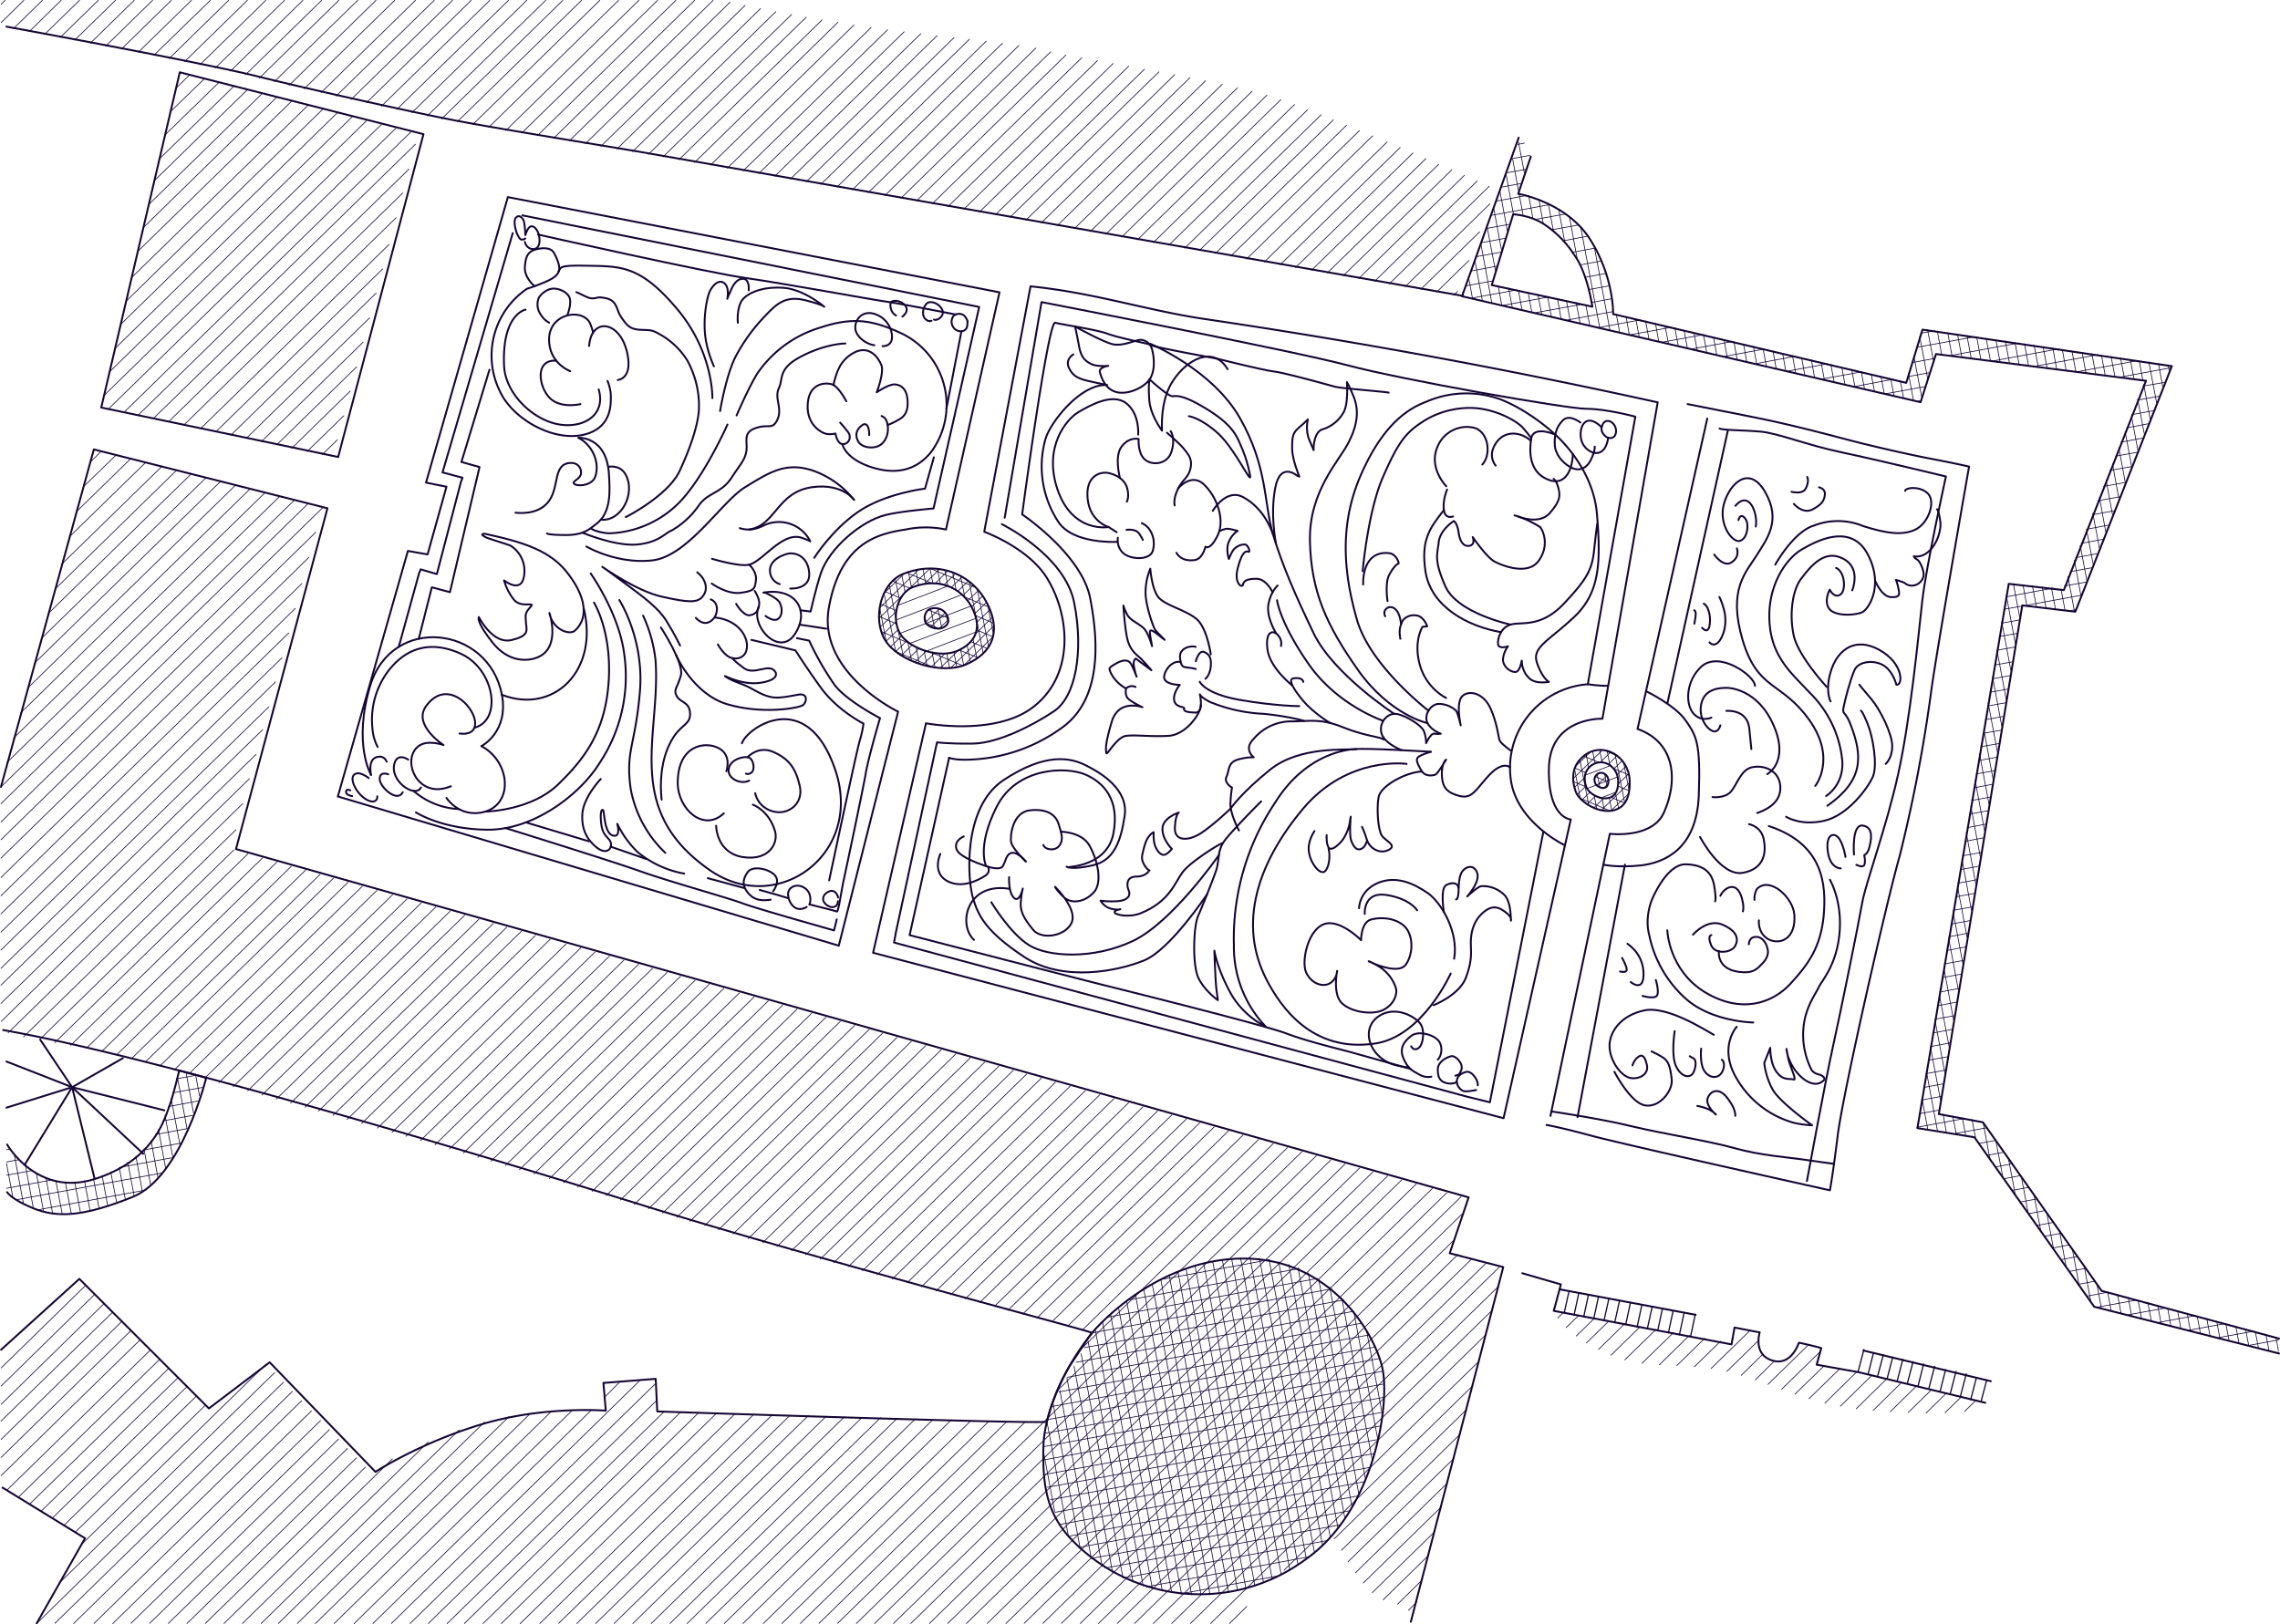 <?xml version="1.0" encoding="UTF-8" standalone="no"?>
<svg
   xmlns:dc="http://purl.org/dc/elements/1.1/"
   xmlns:cc="http://creativecommons.org/ns#"
   xmlns:rdf="http://www.w3.org/1999/02/22-rdf-syntax-ns#"
   xmlns:svg="http://www.w3.org/2000/svg"
   xmlns="http://www.w3.org/2000/svg"
   xmlns:sodipodi="http://sodipodi.sourceforge.net/DTD/sodipodi-0.dtd"
   xmlns:inkscape="http://www.inkscape.org/namespaces/inkscape"
   width="144.832mm"
   height="103.194mm"
   viewBox="0 0 144.832 103.194"
   version="1.1"
   id="svg224"
   sodipodi:docname="baroko-zahony.svg"
   inkscape:version="0.92.4 (5da689c313, 2019-01-14)">
  <defs
     id="defs228" />
  <sodipodi:namedview
     pagecolor="#ffffff"
     bordercolor="#666666"
     borderopacity="1"
     objecttolerance="10"
     gridtolerance="10"
     guidetolerance="10"
     inkscape:pageopacity="0"
     inkscape:pageshadow="2"
     inkscape:window-width="1440"
     inkscape:window-height="847"
     id="namedview226"
     showgrid="false"
     inkscape:zoom="0.2102413"
     inkscape:cx="284.82753"
     inkscape:cy="-55.176817"
     inkscape:window-x="-8"
     inkscape:window-y="166"
     inkscape:window-maximized="1"
     inkscape:current-layer="svg224" />
  <path
     d="m 0.201,65.443 c 10.42,1.83 33.72,8.98 40.33,11.04 11,3.44 28.99,8.14 28.84,8.2 -0.08,0.04 -0.59,0.87 -1.42,2.09 a 13.52,13.52 0 0 0 -1.45,3.55 c -0.05,0.18 -24.75,-0.65 -24.75,-0.65 l -0.1,-2.07 -3.32,0.26 0.15,1.76 c 0,0 -3.97,-0.32 -7.93,0.88 -3.95,1.2 -6.7,3.01 -6.7,3.01 l -6.72,-6.96 -3.86,2.93 -8.23,-8.23 -4.97,4.5 m 0.09,8.76 5.24,3.22 -3.07,5.4 m 87.29,-0.1 5.87,-22.53 -3.4,-0.88 1.2,-3.55 -78.3,-22.13 5.81,-21.65 -14.84,-3.74 -5.9,21.44 M 11.421,4.593 6.431,25.893 l 15.05,3.14 5.42,-20.51 z m -11.01,-2.9 c 0,0 12.3,2.25 15.91,3.15 3.62,0.9 10.07,2.32 12.39,2.77 2.32,0.46 9.48,1.62 11.74,2 l 52.38,9.17 m 3.87,62.11 2.45,0.71 -0.45,1.68 11.29,2.13 0.19,-1.07 1.6,0.31 c 0,0 -0.44,1.4 0.79,1.78 1.22,0.39 1.68,-1.1 1.7,-1.12 0.03,-0.02 1.43,0.32 1.42,0.34 l -0.29,1.05 2.68,0.48 8.03,1.94 m -27.05,-7.21 8.65,1.62 m 18.75,4.22 -8.09,-1.95"
     style="fill:none;stroke:#140533;stroke-width:0.121;stroke-linecap:round;stroke-linejoin:round;stroke-miterlimit:22.926;stroke-opacity:1"
     id="path2"
     inkscape:connector-curvature="0" />
  <path
     d="m 144.771,85.993 -11.74,-2.97 -7.61,-10.77 -3.62,-0.58 5.8,-34.58 3.5,0.4 5.22,-13.3 -13.34,-1.7 -0.98,3.06 -29.13,-6.73 3.6,-10.08 m 0.77,1.21 -0.8,2.36 c 0,0 3.06,0.51 4.57,2.9 1.52,2.39 1.46,4.74 1.46,4.74 l 18.62,4.37 1.03,-3.38 15.84,2.32 -6.13,15.6 -3.37,-0.4 -5.3,32.32 2.8,0.52 7.54,10.71 11.27,3.03 m -48.65,-71.43 -1.36,4.5 6.39,1.37 c 0,0 -0.32,-2.2 -1.16,-3.3 a 6.5,6.5 0 0 0 -1.99,-1.99 c -0.83,-0.52 -1.88,-0.58 -1.88,-0.58 z m 0,0"
     style="fill:none;stroke:#140533;stroke-width:0.121;stroke-linecap:round;stroke-linejoin:round;stroke-miterlimit:22.926;stroke-opacity:1"
     id="path4"
     inkscape:connector-curvature="0" />
  <path
     d="m 69.361,84.693 c 0,0 3.77,-4.6 9.41,-4.73 5.64,-0.13 8.5,4.64 9.03,6.9 0.53,2.26 -0.45,9.13 -4.88,12.22 a 11.29,11.29 0 0 1 -15.05,-1.48 c -1.34,-1.54 -1.66,-3.2 -1.59,-5.7 0.06,-2.2 1.34,-5.06 3.09,-7.21 z m 0,0"
     style="fill:none;stroke:#140533;stroke-width:0.121;stroke-linecap:round;stroke-linejoin:round;stroke-miterlimit:22.926;stroke-opacity:1"
     id="path6"
     inkscape:connector-curvature="0" />
  <path
     d="m 0.451,72.713 c 0,0 1.89,3.34 5.55,2.2 3.67,-1.16 4.4,-3.67 4.71,-4.5 0.32,-0.85 0.67,-2.4 0.67,-2.4 l 1.72,0.46 c 0,0 -1.55,6.33 -4.69,7.58 -3.14,1.26 -4.76,1.31 -6.23,0.74 -1.46,-0.58 -1.73,-1.05 -1.73,-1.05"
     style="fill:none;stroke:#140533;stroke-width:0.121;stroke-linecap:round;stroke-linejoin:round;stroke-miterlimit:22.926;stroke-opacity:1"
     id="path8"
     inkscape:connector-curvature="0" />
  <path
     d="m 128.001,21.753 0.25,1.38 m 2.67,14.3 0.25,1.31 m 8.4,44.87 0.2,1.08 m -11.17,-62.85 0.25,1.36 m 2.51,13.43 0.41,2.19 m 8.41,44.95 0.2,1.07 m -11.17,-62.91 0.26,1.35 m 2.3,12.32 0.41,2.22 m 8.63,46.12 0.2,1.06 m -11.23,-62.98 0.25,1.33 m 2.11,11.3 0.42,2.22 m 8.83,47.22 0.2,1.06 m -11.19,-63.04 0.24,1.32 m 1.9,10.19 0.42,2.21 m 9.06,48.43 0.2,1.05 m -11.22,-63.12 0.24,1.32 m 1.7,9.1 0.42,2.21 m 9.28,49.61 0.2,1.03 m -11.23,-63.17 0.25,1.3 m 1.5,7.99 0.4,2.21 m 9.5,50.8 0.2,1.03 m -11.2,-63.23 0.24,1.28 m 1.28,6.82 0.41,2.2 m 9.74,52.09 0.2,1.01 m -11.25,-63.32 0.24,1.27 m 1.07,5.72 0.4,2.2 m 9.98,53.29 0.16,0.86 m -11.24,-63.25 0.23,1.26 m 0.87,4.62 0.41,2.2 m -0.9,-7.99 0.24,1.25 m 0.65,3.5 0.41,2.21 m -0.7,-6.87 0.24,1.24 m 0.45,2.42 0.41,2.2 m -0.48,-5.77 0.23,1.22 m 0.24,1.31 0.42,2.2 m -0.32,-4.65 0.22,1.22 m 0.06,0.28 0.41,2.2 m -0.08,-3.61 0.49,2.58 m 0.12,-2.49 0.27,1.48 m 0.34,-1.38 0.07,0.35 m -44.88,-4.98 0.05,0.24 m 0.32,-1.22 0.25,1.36 m 0.15,-2.43 0.48,2.57 m -0.1,-3.62 0.7,3.76 m -0.3,-4.83 0.53,2.79 m 0.18,0.99 0.22,1.2 m -0.5,-6.1 0.49,2.62 m 0.45,2.41 0.23,1.22 m -0.77,-7.33 0.46,2.47 m 0.7,3.78 0.23,1.22 m -1,-8.52 0.45,2.43 m 0.94,5 0.23,1.24 m -1.22,-9.74 0.37,2.01 m 0.04,0.2 0.26,1.39 m 0.94,5.03 0.24,1.25 m -1.47,-10.92 0.37,1.95 m 0.28,1.46 0.26,1.41 m 0.93,4.98 0.24,1.26 m -0.79,-7.43 0.28,1.53 m 0.9,4.77 0.23,1.28 m -0.81,-7.32 0.32,1.73 m 0.83,4.44 0.24,1.28 m -0.73,-7.08 0.4,2.16 m 0.71,3.77 0.25,1.3 m -0.68,-6.76 0.51,2.76 m 0.53,2.83 0.25,1.3 m -0.57,-6.22 1.2,6.37 m -0.34,-5.13 0.99,5.28 m 0.41,-0.99 0.21,1.14 m 0.41,-0.99 0.2,1.13 m 0.42,-0.99 0.21,1.13 m 0.41,-0.99 0.21,1.13 m 0.42,-0.97 0.2,1.12 m 0.4,-0.98 0.22,1.12 m 0.41,-0.97 0.21,1.11 m 0.37,-0.98 0.21,1.12 m 0.42,-0.97 0.2,1.11 m 0.41,-0.97 0.2,1.11 m 0.43,-0.96 0.2,1.1 m 0.47,-0.94 0.2,1.1 m 0.43,-0.96 0.2,1.1 m 0.41,-0.95 0.2,1.1 m 0.43,-0.96 0.2,1.1 m 0.41,-0.95 0.21,1.1 m 0.42,-0.96 0.2,1.1 m 8.98,47.99 0.05,0.26 m -8.62,-49.2 0.2,1.1 m 8.65,46.19 0.37,2 m -8.59,-49.14 0.2,1.09 m 8.3,44.36 0.71,3.8 m -8.63,-49.12 0.2,1.1 m 7.98,42.67 0.64,3.38 m 0.17,0.92 0.2,1.13 m -8.57,-49.05 0.2,1.09 m 7.65,40.84 0.63,3.37 m 0.5,2.74 0.22,1.11 m -8.58,-49.01 0.2,1.09 m 7.3,39.05 0.63,3.35 m 0.84,4.52 0.21,1.1 m -8.56,-48.96 0.2,1.08 m 6.97,37.22 0.62,3.33 m 1.18,6.34 0.24,1.27 m -8.52,-49.08 0.2,1.08 m 6.59,35.2 0.62,3.31 m 1.57,8.41 0.44,2.35 m -8.79,-50.2 0.2,1.08 m 6.24,33.36 0.62,3.3 m 2.1,11.27 0.45,2.35 m -9,-51.22 0.2,1.08 m 5.9,31.57 0.62,3.28 m 2.63,14.08 0.44,2.33 m -9.16,-52.19 0.2,1.07 m 5.56,29.74 0.61,3.26 m 3.17,16.95 0.44,2.33 m -9.36,-53.21 0.2,1.07 m 5.22,27.94 0.6,3.24 m 3.7,19.77 0.44,2.32 m -9.54,-54.19 0.2,1.07 m 4.89,26.1 0.6,3.22 m 4.23,22.64 0.43,2.32 m -9.74,-55.21 0.2,1.07 m 4.55,24.31 0.6,3.2 m 4.76,25.44 0.43,2.31 m -10.03,-56.81 0.32,1.7 m 4.2,22.48 0.6,3.18 m 5.3,28.3 0.43,2.3 m -10.51,-59.08 0.5,2.6 m 3.95,21.14 0.59,3.17 m 5.79,30.94 0.43,2.3 m -10.88,-61.37 0.5,2.65 m 3.85,20.63 0.59,3.14 m 6.32,33.81 0.28,1.5 m -11.04,-62.16 0.36,1.93 m 3.77,20.13 0.58,3.12 m 6.73,35.96 0.22,1.18 m -11.04,-62.23 0.27,1.47 m 3.52,18.8 0.58,3.12 m 7.08,37.83 0.22,1.17 m -11.01,-62.29 0.27,1.46 m 3.16,16.9 0.58,3.09 m 7.46,39.85 0.21,1.16 m -11.06,-62.37 0.27,1.44 m 2.83,15.14 0.57,3.07 m 7.8,41.73 0.22,1.15 m -11.09,-62.44 0.27,1.43 m 2.68,14.34 0.4,2.12 m 8.14,43.56 0.22,1.14 m -11.09,-62.51 0.26,1.43 m 2.68,14.33 0.24,1.3 m 8.32,44.48 0.21,1.13 m -11.11,-62.57 0.27,1.4 m 2.67,14.33 0.25,1.3 m 8.34,44.58 0.2,1.12 m -11.11,-62.64 0.26,1.4 m 2.68,14.3 0.24,1.32 m 8.36,44.67 0.2,1.1 m -11.14,-62.71 0.26,1.39 m 2.67,14.3 0.25,1.32 m 8.37,44.77 0.2,1.09 m -70.46,1.47 2.66,14.24 m -2.22,-15.04 2.86,15.32 m -2.41,-16.09 3.05,16.32 m -2.58,-16.78 3.17,16.96 m -2.66,-17.42 3.29,17.57 m -2.78,-17.99 3.38,18.1 m -2.86,-18.5 3.48,18.58 m -2.92,-18.97 3.56,19.01 m -3.03,-19.36 3.63,19.37 m -3.09,-19.68 3.66,19.65 m -3.12,-19.95 3.72,19.9 m -3.18,-20.16 3.75,20.09 m -3.2,-20.34 3.78,20.22 m -3.27,-20.42 3.8,20.29 m -3.23,-20.48 3.8,20.3 m -3.25,-20.46 3.8,20.27 m -3.23,-20.41 3.78,20.17 m -3.17,-20.28 3.74,20 m -3.15,-20.07 3.7,19.78 m -3.13,-19.82 3.65,19.5 m -3.05,-19.51 3.58,19.14 m -2.98,-19.11 3.5,18.72 m -2.89,-18.64 3.4,18.18 m -2.79,-18.05 3.28,17.53 m -2.64,-17.35 3.13,16.76 m -2.54,-16.54 2.98,15.93 m -2.33,-15.61 2.78,14.86 m -2.12,-14.47 2.55,13.65 m -1.85,-13.15 2.27,12.18 m -1.5,-11.47 1.93,10.27 m -1.17,-9.41 1.52,8.08 m -0.71,-6.89 0.99,5.26 m -21.5,2.49 0.7,3.76 m -0.51,-5.82 1.38,7.38 m -0.97,-8.43 1.73,9.26 m -1.3,-10.09 2,10.69 m -1.55,-11.48 2.24,11.97 m -1.79,-12.72 2.45,13.11 m -70.26,-25.99 0.4,2.15 m 0.09,-2.73 0.58,3.12 m 0.13,-2.41 0.5,2.7 m 0.19,-2.23 0.46,2.43 m 0.15,-2.14 0.42,2.25 m 0.21,-2.06 0.4,2.1 m 0.2,-2 0.38,1.98 m 0.22,-1.98 0.36,1.9 m 0.26,-1.98 0.35,1.87 m 0.22,-2.01 0.35,1.86 m 0.2,-2.05 0.35,1.89 m 0.2,-2.12 0.37,1.92 m 0.17,-2.2 0.38,2 m 0.16,-2.33 0.4,2.1 m 0.12,-2.48 0.4,2.2 m 0.11,-2.67 0.42,2.26 m 0.03,-2.78 0.43,2.31 m 0.04,-3.02 0.45,2.42 m -0.03,-3.3 0.49,2.62 m -0.11,-3.73 0.56,2.93 m -0.17,-4.35 0.63,3.38 m -0.07,-3.61 0.48,2.6 m 0.14,-2.38 0.24,1.28 m 114.16,-21.51 -1.16,0.21 m -112.84,20.77 -1.86,0.34 m 115.72,-20.47 -1.16,0.21 m -112.97,20.78 -1.87,0.35 m 115.85,-20.47 -1.16,0.22 m -113.14,20.81 -1.9,0.35 m -9.7,1.79 -0.23,0.04 m 126,-22.4 -1.16,0.21 m -113.36,20.85 -2.02,0.38 m -8.66,1.59 -0.8,0.15 m 125.85,-22.31 -1.16,0.21 m -113.64,20.91 -2.4,0.44 m -7,1.29 -1.64,0.3 m 125.71,-22.3 -1.17,0.22 m -114.03,20.97 -3.35,0.62 m -4.23,0.78 -2.94,0.54 m 125.57,-22.26 -1.17,0.22 m -114.57,21.08 -9.2,1.69 m 124.79,-22.06 -1.17,0.21 m -115.6,21.27 -6.6,1.21 m 123.23,-21.82 -1.18,0.22 m 1.04,0.64 -1.18,0.22 m 1.04,0.65 -1.2,0.22 m 1.05,0.64 -1.19,0.21 m 1.05,0.66 -1.2,0.22 m 1.07,0.58 -1.2,0.22 m 1.06,0.65 -1.2,0.23 m 1.06,0.63 -1.2,0.22 m 1.05,0.65 -1.2,0.22 m 1.05,0.69 -1.2,0.23 m 1.06,0.64 -1.21,0.23 m 1.07,0.63 -1.22,0.22 m 1.08,0.65 -1.22,0.23 m 1.08,0.63 -1.23,0.23 m 1.09,0.65 -1.24,0.22 m 1.09,0.63 -1.23,0.22 m 1.09,0.65 -1.23,0.23 m 1.1,0.57 -1.24,0.23 m 1.1,0.64 -1.25,0.23 m 2.94,0.29 -3.08,0.57 m 4.44,0.03 -2,0.36 m -43.56,8.02 -6.76,1.24 m 52.88,-8.82 -1.07,0.2 m -43.15,7.94 -10.8,1.99 m 55.56,-9.38 -1.08,0.2 m -42.51,7.82 -13.36,2.46 m 57.46,-9.74 -1.07,0.2 m -42.14,7.74 -15.23,2.8 m 58.97,-9.99 -1.07,0.2 m -41.91,7.7 -16.48,3.03 m 59.98,-10.19 -1.07,0.2 m -41.81,7.68 -17.63,3.24 m 61.03,-10.38 -1.06,0.2 m -41.8,7.69 -18.72,3.44 m 62.1,-10.59 -1.07,0.2 m -41.87,7.7 -19.7,3.62 m 63.17,-10.77 -1.07,0.2 m -42.02,7.72 -20.54,3.78 m 64.11,-11.01 -1.06,0.2 m -42.23,7.76 -21.13,3.89 m 64.95,-11.11 -1.06,0.2 m -42.57,7.83 -21.5,3.95 m 65.65,-11.24 -1.06,0.2 m -43.02,7.9 -21.6,3.98 m 66.2,-11.33 -1.05,0.2 m -43.56,8 -21.56,3.97 m 66.75,-11.35 -1.05,0.2 m -44.22,8.13 -21.4,3.94 m 67.53,-11.58 -1.38,0.26 m -44.87,8.25 -21.14,3.89 m 69.23,-11.9 -2.5,0.45 m -45.77,8.42 -20.76,3.82 m 70.89,-12.19 -2.43,0.44 m -47.92,8.82 -20.26,3.73 m 72.46,-12.5 -2.37,0.44 m -50.1,9.21 -19.62,3.61 m 73.96,-12.75 -2.3,0.42 m -52.39,9.63 -18.78,3.46 m 75.3,-13.03 -2.24,0.41 m -54.68,10.06 -17.74,3.27 m 76.22,-13.18 -1.86,0.34 m -57.13,10.51 -16.43,3.03 m 75.42,-13.1 -0.07,0.01 m -59.5,10.95 -14.97,2.75 m 14.14,-1.75 -12.97,2.38 m 11.83,-1.35 -10.38,1.91 m 8.42,-0.7 -6.25,1.15 m 21.85,-92.17 -0.41,0.08 m 0.76,0.7 -1.1,0.2 m 0.83,0.69 -1.17,0.21 m 0.86,0.69 -1.2,0.22 m 1.61,0.53 -1.94,0.36 m 3.41,0.22 -3.75,0.69 m 4.73,-0.09 -1.9,0.34 m -1.69,0.32 -1.45,0.26 m 5.85,-0.22 -1.67,0.3 m -3,0.55 -1.52,0.28 m 6.78,-0.42 -1.57,0.3 m -3.95,0.72 -1.6,0.29 m 7.58,-0.55 -1.45,0.27 m -4.8,0.88 -1.66,0.31 m 8.3,-0.64 -1.35,0.25 m -5.58,1.02 -1.73,0.32 m 8.95,-0.8 -1.33,0.25 m -4.33,0.8 -2.83,0.51 m 8.7,-0.77 -1.32,0.24 m -2.47,0.46 -2.91,0.53 m 6.85,-0.41 -1.3,0.24 m -0.51,0.1 -3,0.54 m 4.87,-0.06 -2.86,0.53 m 4.64,-0.01 -2.6,0.48 m 4.58,-0.01 -2.59,0.47 m 4.61,0 -2.57,0.47 m 4.43,-0.04 -2.55,0.47 m 4.57,0.01 -2.53,0.47 m 13.35,-1.63 -0.9,0.16 m -7.94,1.46 -2.52,0.47 m 13.92,-1.71 -3.74,0.68 m -5.64,1.04 -2.5,0.46 m 14.64,-1.78 -4.3,0.79 m -1.09,0.2 -1.4,0.26 m -3.17,0.58 -2.48,0.45 m 15,-1.91 -4.14,0.76 m -4.1,0.76 -1.39,0.25 m -0.87,0.16 -2.46,0.46 m 15.46,-2.02 -3.98,0.73 m -7.04,1.3 -2.45,0.45 m 16.03,-2.11 -3.82,0.7 m -10.05,1.86 -0.12,0.02 m 16.01,-2.11 -3.15,0.58 m 2.79,0.34 -1.38,0.24 m 1.03,0.64 -1.38,0.25 m 1.02,0.67 -1.38,0.25 m 1.05,0.58 -1.38,0.26 m 1.02,0.65 -1.38,0.26 m 1.04,0.64 -1.39,0.25 m 1.03,0.66 -1.39,0.25 m 0.99,0.76 -1.38,0.25 m 1.02,0.66 -1.38,0.25 m 1.03,0.64 -1.38,0.25 m 1.02,0.66 -1.38,0.26 m 1.03,0.64 -1.38,0.26 m 1.02,0.65 -1.38,0.26 m 1.03,0.64 -1.38,0.25 m 1.02,0.66 -1.38,0.25 m -0.71,0.13 -3,0.56 m 4.76,-0.1 -3.44,0.63 m -0.34,0.06 -1.12,0.2 m 4.55,0.02 -0.32,0.06 m -3.25,0.6 -1.12,0.2 m 0.98,0.65 -1.13,0.2 m 0.98,0.67 -1.12,0.2 m 0.97,0.74 -1.13,0.2 m 0.99,0.67 -1.14,0.21 m 1,0.65 -1.14,0.2 m 0.99,0.67 -1.14,0.2 m 1.01,0.66 -1.15,0.21 m 1,0.67 -1.15,0.2 m 1,0.65 -1.14,0.2 m -113.46,20.89 -1.17,0.21 m 113.39,20.21 -1.03,1 m 1.96,-0.78 -0.72,0.7 m -25.5,-6.28 -0.34,0.34 m 1.33,-0.16 -0.8,0.77 m 1.8,-0.59 -1.16,1.13 m 2.08,-0.96 -1.43,1.4 m 2.44,-1.23 -1.67,1.64 m 2.65,-1.45 -1.86,1.82 m 2.86,-1.64 -1.98,1.93 m 3.09,-1.73 -2,1.95 m 3.01,-1.77 -1.91,1.87 m 2.89,-1.69 -1.78,1.74 m 2.78,-1.55 -1.66,1.62 m 3.52,-2.29 -2.46,2.4 m 3.04,-1.81 -2.04,2 m 2.27,-1.08 -1.35,1.32 m 2.12,-0.92 -1.23,1.21 m 3.33,-2.18 -2.53,2.47 m 3.33,-2.09 -2.46,2.4 m 2.69,-1.48 -1.84,1.79 m 2.84,-1.61 -1.95,1.9 m 3.03,-1.7 -2.02,1.98 m 2.98,-1.76 -2,1.96 m 2.94,-1.74 -1.93,1.9 m 2.88,-1.67 -1.81,1.78 m 2.75,-1.55 -1.66,1.63 m 2.62,-1.4 -1.48,1.45 m 2.41,-1.22 -1.27,1.25"
     style="fill:none;stroke:#140533;stroke-width:0.046;stroke-linecap:round;stroke-linejoin:round;stroke-miterlimit:22.926;stroke-opacity:1"
     id="path10"
     inkscape:connector-curvature="0" />
  <path
     d="m 99.361,83.423 0.31,-1.4 m 0.32,1.52 0.3,-1.4 m 0.31,1.52 0.3,-1.4 m 0.34,1.51 0.3,-1.39 m 0.35,1.52 0.31,-1.4 m 0.37,1.52 0.31,-1.4 m 0.39,1.53 0.3,-1.4 m 0.42,1.57 0.3,-1.4 m 0.35,1.5 0.31,-1.4 m 0.35,1.52 0.3,-1.4 m 0.38,1.53 0.3,-1.4 m 0.4,1.52 0.3,-1.4"
     style="fill:none;stroke:#140533;stroke-width:0.078;stroke-linecap:round;stroke-linejoin:round;stroke-miterlimit:22.926;stroke-opacity:1"
     id="path12"
     inkscape:connector-curvature="0" />
  <path
     d="m 118.661,87.323 0.35,-1.38 m 0.25,1.53 0.37,-1.39 m 0.24,1.52 0.36,-1.38 m 0.28,1.53 0.36,-1.39 m 0.29,1.53 0.36,-1.38 m 0.32,1.54 0.35,-1.39 m 0.34,1.53 0.36,-1.38 m 0.35,1.58 0.35,-1.38 m 0.3,1.51 0.36,-1.39 m 0.29,1.54 0.36,-1.39 m 0.28,1.65 0.36,-1.38 m 0.3,1.5 0.36,-1.38"
     style="fill:none;stroke:#140533;stroke-width:0.078;stroke-linecap:round;stroke-linejoin:round;stroke-miterlimit:22.926;stroke-opacity:1"
     id="path14"
     inkscape:connector-curvature="0" />
  <path
     d="m 107.391,84.903 0.3,-1.4"
     style="fill:none;stroke:#140533;stroke-width:0.078;stroke-linecap:round;stroke-linejoin:round;stroke-miterlimit:22.926;stroke-opacity:1"
     id="path16"
     inkscape:connector-curvature="0" />
  <path
     d="m 118.031,87.143 0.37,-1.4"
     style="fill:none;stroke:#140533;stroke-width:0.078;stroke-linecap:round;stroke-linejoin:round;stroke-miterlimit:22.926;stroke-opacity:1"
     id="path18"
     inkscape:connector-curvature="0" />
  <path
     d="m 32.261,12.523 -5.2,18.14 1.3,0.26 -1.2,4.3 -1.25,-0.22 -4.45,15.6 31.82,9.48 3.77,-14.87 c 0,0 -5.13,-2.46 -4.4,-6.6 0.74,-4.13 3.1,-4.7 4.87,-4.97 a 6.2,6.2 0 0 1 2.57,0 l 3.4,-15.07 z m 0,0"
     style="fill:none;stroke:#140533;stroke-width:0.121;stroke-linecap:round;stroke-linejoin:round;stroke-miterlimit:22.926;stroke-opacity:1"
     id="path20"
     inkscape:connector-curvature="0" />
  <path
     d="m 26.601,40.583 0.83,-3.27 1.15,0.31 1.88,-7.95 -1.15,-0.32 1.78,-5.86"
     style="fill:none;stroke:#140533;stroke-width:0.121;stroke-linecap:round;stroke-linejoin:round;stroke-miterlimit:22.926;stroke-opacity:1"
     id="path22"
     inkscape:connector-curvature="0" />
  <path
     d="m 25.331,41.093 1.29,-4.67 0.1,-0.25 1.03,0.3 1.53,-5.86 0.1,-0.26 -1.27,-0.34 4.46,-15.2 m -1.78,19.1 c 2.27,0.49 4.04,1 5.16,2.37 1.08,1.32 1.6,2.84 0.57,3.78 -0.36,0.33 -1.44,-0.1 -1.62,-1.12 0,-0.02 0.6,1.76 -0.34,2.57 -0.6,0.52 -2.12,0.77 -3.27,-0.69 -1.1,-1.39 -0.87,-1.62 -0.87,-1.62 0,0 0.87,1.75 2.07,1.46 1.2,-0.28 0.94,-0.65 0.92,-1.12 -0.03,-0.47 -0.08,-0.58 0.28,-0.97 0.37,-0.4 -0.57,0.1 -1.04,-0.47 -0.47,-0.58 -0.63,-1.23 -0.63,-1.23 0,0 1.07,0.86 1.26,-0.24 a 1.9,1.9 0 0 0 -0.84,-1.96 c -0.08,-0.05 -1.4,-0.45 -1.54,-0.52 -0.52,-0.25 -0.11,-0.24 -0.11,-0.24 z m 0,0"
     style="fill:none;stroke:#140533;stroke-width:0.121;stroke-linecap:round;stroke-linejoin:round;stroke-miterlimit:22.926;stroke-opacity:1"
     id="path24"
     inkscape:connector-curvature="0" />
  <path
     d="m 37.081,38.643 c 0.98,3.98 -1.93,6.77 -5.2,5.5"
     style="fill:none;stroke:#140533;stroke-width:0.121;stroke-linecap:round;stroke-linejoin:round;stroke-miterlimit:22.926;stroke-opacity:1"
     id="path26"
     inkscape:connector-curvature="0" />
  <path
     d="m 30.581,47.403 c 0,0 1.75,-0.89 1.3,-3.27 -0.85,-4.39 -7,-5.11 -8.37,-0.55 -1.1,3.7 0.06,5.65 0.06,5.65 m -0.15,0.2 c 0,0 -0.64,-0.52 -0.94,-0.2 -0.3,0.3 0.21,1.24 0.79,1.56 0.57,0.33 0.74,-0.05 0.69,-0.2 m -1.71,-0.38 c -0.06,-0.03 -0.28,-0.1 -0.27,0.1 0,0.2 0.32,0.25 0.39,0.27"
     style="fill:none;stroke:#140533;stroke-width:0.121;stroke-linecap:round;stroke-linejoin:round;stroke-miterlimit:22.926;stroke-opacity:1"
     id="path28"
     inkscape:connector-curvature="0" />
  <path
     d="m 24.561,48.393 c 0,0 -0.13,-0.42 -0.6,-0.3 -0.5,0.12 -0.46,0.73 -0.4,1.14 m 1.1,-0.04 c 0,0 -0.57,-0.23 -0.54,0.33 0.02,0.48 1.11,1.5 1.46,0.81 m 0.35,-2.07 c 0,0 -0.6,-0.43 -0.84,0.14 -0.46,1.14 1.27,2.36 1.65,1.63"
     style="fill:none;stroke:#140533;stroke-width:0.121;stroke-linecap:round;stroke-linejoin:round;stroke-miterlimit:22.926;stroke-opacity:1"
     id="path30"
     inkscape:connector-curvature="0" />
  <path
     d="m 28.641,49.953 c -2.15,0.9 -3.19,-1.73 -2.04,-2.56 0.57,-0.42 1.57,-0.06 1.57,-0.06 0,0 -1.98,-1.28 -1.1,-2.48 1.81,-2.5 4.63,2.06 2.12,1.75 m -0.83,4.09 c 0,0 0.71,1.13 2.1,0.95 2.2,-0.3 2.05,-3.21 0.12,-4.24"
     style="fill:none;stroke:#140533;stroke-width:0.121;stroke-linecap:round;stroke-linejoin:round;stroke-miterlimit:22.926;stroke-opacity:1"
     id="path32"
     inkscape:connector-curvature="0" />
  <path
     d="m 30.141,46.233 c 1.78,-0.48 1.28,-3.7 -0.85,-4.69 -1.94,-0.89 -3.5,-0.38 -4.63,1.09 a 5.16,5.16 0 0 0 -1,3.67 c 0.05,0.68 0.33,1.15 0.33,1.15"
     style="fill:none;stroke:#140533;stroke-width:0.121;stroke-linecap:round;stroke-linejoin:round;stroke-miterlimit:22.926;stroke-opacity:1"
     id="path34"
     inkscape:connector-curvature="0" />
  <path
     d="m 26.421,51.613 c 0,0 1.65,1.08 4.55,1.1 2.9,0.03 5.9,-2.22 7.17,-4.32 a 9.92,9.92 0 0 0 1.52,-6.77 c -0.31,-2.62 -2.14,-5.19 -2.14,-5.19"
     style="fill:none;stroke:#140533;stroke-width:0.121;stroke-linecap:round;stroke-linejoin:round;stroke-miterlimit:22.926;stroke-opacity:1"
     id="path36"
     inkscape:connector-curvature="0" />
  <path
     d="m 26.261,50.243 a 4.75,4.75 0 0 0 2.88,1.16 m 1.69,0.16 c 0,0 2.92,-0.04 4.67,-1.77 1.76,-1.72 2.98,-3.45 3.17,-6.6 0.18,-3.13 -0.94,-4.91 -0.94,-4.91 m 0.43,11.21 c 0,0 -1.05,1.1 -1.16,2.14 -0.1,1.05 0.31,1.73 0.89,2.2 0.58,0.47 0.97,0.16 0.92,-0.24 -0.06,-0.39 -0.53,-0.41 -0.62,-1.27 -0.1,-0.86 0.08,-0.98 0.14,-0.8 0.06,0.19 0.08,1.35 0.55,1.54 0.47,0.19 0.42,-0.38 0.34,-0.67 -0.07,-0.29 0.23,0.72 1.29,1.75 a 6.5,6.5 0 0 0 2.95,1.36"
     style="fill:none;stroke:#140533;stroke-width:0.121;stroke-linecap:round;stroke-linejoin:round;stroke-miterlimit:22.926;stroke-opacity:1"
     id="path38"
     inkscape:connector-curvature="0" />
  <path
     d="m 39.341,38.123 c 0,0 1.62,2.5 1.3,5.91 -0.3,3.4 -0.91,3.65 -0.58,6.07 a 7.45,7.45 0 0 0 2.2,4.08"
     style="fill:none;stroke:#140533;stroke-width:0.121;stroke-linecap:round;stroke-linejoin:round;stroke-miterlimit:22.926;stroke-opacity:1"
     id="path40"
     inkscape:connector-curvature="0" />
  <path
     d="m 47.131,47.223 c 0.3,-0.96 4.12,-3.65 5.93,1.7 1.81,5.35 -3.7,9.33 -7.97,6.36 -5.57,-3.87 -3.1,-8.55 -3.45,-13.34 a 9.1,9.1 0 0 0 -0.79,-2.83"
     style="fill:none;stroke:#140533;stroke-width:0.121;stroke-linecap:round;stroke-linejoin:round;stroke-miterlimit:22.926;stroke-opacity:1"
     id="path42"
     inkscape:connector-curvature="0" />
  <path
     d="m 46.141,49.003 c 0,0 0.37,-1 -0.47,-1.46 -0.84,-0.47 -2.62,-0.24 -2.62,2.2 0,1.64 1.63,3.16 2.93,1.93 m -0.49,0.79 c 0,0 0,1.72 1.7,1.99 1.7,0.26 2.26,-0.92 2.04,-1.65 -0.4,-1.34 -1.41,-1.68 -1.41,-1.68 m 0.15,-0.73 c 0,0 0.13,0.86 1.1,1.15 0.97,0.29 2,-0.47 1.73,-1.62 -0.26,-1.15 -0.72,-1.73 -1.68,-2.15 -0.95,-0.42 -1.62,0.32 -1.62,0.32"
     style="fill:none;stroke:#140533;stroke-width:0.121;stroke-linecap:round;stroke-linejoin:round;stroke-miterlimit:22.926;stroke-opacity:1"
     id="path44"
     inkscape:connector-curvature="0" />
  <path
     d="m 47.591,49.593 c -0.51,0.28 -1.42,-0.12 -1.3,-0.75 0.11,-0.63 1.03,-0.84 1.3,-0.7 0.28,0.12 0.37,0.73 0.17,0.92 -0.2,0.18 -0.38,0.09 -0.38,0.09 m -5.4,-9.29 c 0,0 1.48,2.26 1.27,3.05 -0.21,0.78 -0.5,0.9 -0.26,1.32 0.24,0.42 0.78,0.35 0.84,1.03 0.07,0.72 -0.48,0.74 -1,1.5 -1.15,1.67 -0.8,4.04 -0.8,4.04 m 7.08,5.82 c 0,0 0.45,-0.56 0.14,-0.98 -0.32,-0.42 -1.43,-0.69 -1.75,-0.24 -0.33,0.44 -0.4,0.91 0.11,1.43 0.51,0.53 1.25,0.32 1.34,0.33 m 2.47,0.3 c 0.1,-0.26 0.12,-0.8 -0.36,-1.08 -0.49,-0.28 -0.99,0 -1,0.4 -0.01,0.4 0.25,0.84 0.56,0.94 0.32,0.1 0.62,-0.1 0.62,-0.1 m 2,-0.6 c 0,-0.05 -0.16,-0.54 -0.54,-0.4 -0.37,0.14 -0.45,0.4 -0.4,0.6 0.06,0.21 0.4,0.47 0.67,0.4 0.26,-0.06 0.26,-0.37 0.26,-0.37 m -19.82,-5 4,1.2 m 1.38,0.34 2.25,0.78 m 3.92,1.22 2.36,0.64"
     style="fill:none;stroke:#140533;stroke-width:0.121;stroke-linecap:round;stroke-linejoin:round;stroke-miterlimit:22.926;stroke-opacity:1"
     id="path46"
     inkscape:connector-curvature="0" />
  <path
     d="m 50.041,57.063 c -0.14,-0.07 -1.78,-0.52 -1.78,-0.52 m 3.16,0.92 c 0,0 1.64,0.4 1.74,0.45 0.09,0.05 0.26,-1.15 0.41,-1.89 0.16,-0.73 1.26,-5.92 1.42,-6.87 0.15,-0.94 0.91,-3.53 0.91,-3.53 0,0 -2.09,-1.07 -2.88,-2.1 a 18.73,18.73 0 0 1 -1.62,-2.82 l -0.78,-0.16 m -18.5,12.07 c 0,0 6.66,2.07 8.55,2.74 1.88,0.67 5.65,1.71 6.53,2.05 0.88,0.33 5.78,1.71 5.78,1.71 l 0.17,-0.7"
     style="fill:none;stroke:#140533;stroke-width:0.121;stroke-linecap:round;stroke-linejoin:round;stroke-miterlimit:22.926;stroke-opacity:1"
     id="path48"
     inkscape:connector-curvature="0" />
  <path
     d="m 52.671,55.933 c 0,0 1.72,-8.12 1.93,-8.83 0.21,-0.71 0.25,-1.13 0.25,-1.13 0,0 -1.67,-0.84 -2.72,-2.3 a 47.83,47.83 0 0 1 -1.6,-2.35 l -2.8,-0.67 m 0.48,-2.14 c -0.59,1.22 1.26,3.22 2.24,1.83 1.04,-1.48 0.14,-3.05 -1.96,-2.69 m 1.71,-0.26 c 0,0 1.3,0.08 1.2,-1.01 -0.1,-1.09 -0.9,-1.26 -1.26,-1.22 -0.36,0.05 -1.26,0.4 -1.23,1.1 a 0.9,0.9 0 0 0 0.62,0.85"
     style="fill:none;stroke:#140533;stroke-width:0.121;stroke-linecap:round;stroke-linejoin:round;stroke-miterlimit:22.926;stroke-opacity:1"
     id="path50"
     inkscape:connector-curvature="0" />
  <path
     d="m 46.761,38.363 c 0,0 0.48,0.83 0.91,0.72 0.43,-0.1 0.5,-0.34 0.55,-0.67 0.07,-0.34 -0.28,-0.87 -0.28,-0.87 m 0.69,1.59 c 0,0 0.5,0.4 0.79,0.19 0.3,-0.21 0.28,-0.7 0.11,-1.03 -0.16,-0.32 -0.96,-0.65 -0.96,-0.65 m -5.63,3.97 c 0,0 1.07,2.48 3.26,3.13 2.2,0.65 4.44,0.26 4.78,0.07 0.26,-0.15 0.39,-0.8 -0.27,-0.68 -1.4,0.26 -1.7,0.34 -2.93,-0.36 -0.6,-0.35 -1.1,-0.41 -1.62,-0.74 -0.52,-0.34 0.82,0.54 2.12,0.35 1.3,-0.19 0.98,-0.68 0.98,-0.68 -0.37,-0.64 -1.33,0.24 -2,-0.25 -0.68,-0.5 -0.74,-0.64 -0.74,-0.64"
     style="fill:none;stroke:#140533;stroke-width:0.121;stroke-linecap:round;stroke-linejoin:round;stroke-miterlimit:22.926;stroke-opacity:1"
     id="path52"
     inkscape:connector-curvature="0" />
  <path
     d="m 45.601,40.943 c 0,0 0.42,0.78 0.92,0.87 1.46,0.27 1.28,-2.32 -1.09,-2.58 m -1.23,0.02 c 0,0 0.44,0.55 0.93,0.22 0.49,-0.32 0.46,-0.93 0.32,-1.14 -0.13,-0.2 -0.3,-0.25 -0.3,-0.25 m -1.95,2.93 c 0,0 -0.35,-0.73 -0.86,-1.55 -0.5,-0.82 -1.46,-1.53 -2.53,-2.32 -1.07,-0.8 -1.55,-1.13 -1.55,-1.13 0,0 2.18,1.55 3.8,1.9 1.6,0.36 2.21,0.4 2.54,0.02 0.34,-0.37 0.26,-0.8 0.1,-1.09 -0.14,-0.29 -0.41,-0.48 -0.41,-0.48 m 0.92,0.71 c 0,0 0.96,0.71 1.84,0.59 0.9,-0.12 0.9,-0.27 0.97,-0.82 0.06,-0.54 -0.44,-0.98 -0.44,-0.98"
     style="fill:none;stroke:#140533;stroke-width:0.121;stroke-linecap:round;stroke-linejoin:round;stroke-miterlimit:22.926;stroke-opacity:1"
     id="path54"
     inkscape:connector-curvature="0" />
  <path
     d="m 45.231,35.503 c 0,0 1.82,0.55 2.41,0.36 0.86,-0.28 2.09,-2.09 3.27,-1.7 0.56,0.2 0.56,0.23 0.56,0.23 a 2.23,2.23 0 0 0 -2.89,-1.04 c -0.58,0.3 -1.07,0.37 -1.59,0.2"
     style="fill:none;stroke:#140533;stroke-width:0.121;stroke-linecap:round;stroke-linejoin:round;stroke-miterlimit:22.926;stroke-opacity:1"
     id="path56"
     inkscape:connector-curvature="0" />
  <path
     d="m 54.261,31.763 c 0,0 -0.72,-1.05 -2.6,-0.82 -2.32,0.28 -2.36,2.45 -4.08,2.7"
     style="fill:none;stroke:#140533;stroke-width:0.121;stroke-linecap:round;stroke-linejoin:round;stroke-miterlimit:22.926;stroke-opacity:1"
     id="path58"
     inkscape:connector-curvature="0" />
  <path
     d="m 37.251,34.723 c 0,0 1.92,1.13 4.18,0.88 2.26,-0.25 4.4,-3.73 5.9,-4.65 1.51,-0.92 2.52,-1.6 4.2,-1.09 a 5.74,5.74 0 0 1 2.67,1.84"
     style="fill:none;stroke:#140533;stroke-width:0.121;stroke-linecap:round;stroke-linejoin:round;stroke-miterlimit:22.926;stroke-opacity:1"
     id="path60"
     inkscape:connector-curvature="0" />
  <path
     d="m 37.001,33.843 c 0,0 2.09,0.88 3.47,0.75 1.38,-0.12 1.8,-0.75 2.18,-0.88 a 5.38,5.38 0 0 0 1.76,-1.63 c 0.58,-0.8 1.42,-0.75 2.05,-1.72 0.63,-0.96 0.85,-1.13 0.95,-1.7 0.1,-0.59 -0.26,-1.17 0.58,-1.46 0.84,-0.3 1.07,0.15 1.4,-0.56 0.32,-0.71 -0.21,-1.34 0.08,-1.97 0.3,-0.63 -0.08,-1.26 1.47,-2.05 1.55,-0.8 2.76,-0.8 2.76,-0.8 m 1.51,5.82 c 0.02,-0.12 -0.02,-0.92 -0.44,-0.63 -0.42,0.3 -0.46,0.7 -0.23,1.07 0.23,0.38 1.09,0.5 1.5,0.09 0.43,-0.42 0.4,-1.05 0.3,-1.36 -0.1,-0.32 -0.34,-0.38 -0.34,-0.38"
     style="fill:none;stroke:#140533;stroke-width:0.121;stroke-linecap:round;stroke-linejoin:round;stroke-miterlimit:22.926;stroke-opacity:1"
     id="path62"
     inkscape:connector-curvature="0" />
  <path
     d="m 56.391,27.003 c 0,0 0.45,-0.17 0.83,-0.42 0.38,-0.26 0.48,-0.66 0.42,-1.26 -0.06,-0.6 -0.4,-0.88 -0.8,-0.9 -0.4,-0.02 -1.15,0.5 -1.15,0.5 0,0 0.48,-1.21 0.3,-1.72 -0.2,-0.5 -0.78,-1.3 -1.74,-0.8 -0.97,0.51 -1.13,1.45 -1.22,1.7 -0.08,0.26 -0.08,0.36 -0.08,0.36"
     style="fill:none;stroke:#140533;stroke-width:0.121;stroke-linecap:round;stroke-linejoin:round;stroke-miterlimit:22.926;stroke-opacity:1"
     id="path64"
     inkscape:connector-curvature="0" />
  <path
     d="m 53.761,25.493 c 0,0 -0.43,-0.82 -0.81,-1.03 -0.38,-0.2 -1.49,-0.19 -1.63,1.07 -0.15,1.25 0.62,1.8 0.98,1.97 0.35,0.16 0.77,0.04 0.77,0.04 0,0 0.09,0.63 0.44,0.67 0.36,0.04 0.63,-0.4 0.36,-0.76 -0.27,-0.35 -0.5,-0.6 -0.5,-0.6"
     style="fill:none;stroke:#140533;stroke-width:0.121;stroke-linecap:round;stroke-linejoin:round;stroke-miterlimit:22.926;stroke-opacity:1"
     id="path66"
     inkscape:connector-curvature="0" />
  <path
     d="m 53.511,28.213 c 0,0 0.17,1.02 2.12,1.55 1.95,0.52 3,-0.4 3.52,-1.05 a 5.04,5.04 0 0 0 -1.76,-7.47 c -2.01,-0.97 -3.27,-1.1 -5.32,-0.42 a 7.41,7.41 0 0 0 -3.98,2.93 c -0.58,0.96 -1.3,2.64 -1.3,2.64 m -0.58,0.58 c 0,0 -1.51,3.4 -3.1,4.99 a 6.54,6.54 0 0 1 -4.4,1.92 c -0.75,-0.04 -1.13,-0.28 -1.13,-0.28"
     style="fill:none;stroke:#140533;stroke-width:0.121;stroke-linecap:round;stroke-linejoin:round;stroke-miterlimit:22.926;stroke-opacity:1"
     id="path68"
     inkscape:connector-curvature="0" />
  <path
     d="m 56.061,21.993 c 0,0 0.66,0.04 0.6,-0.68 a 1.58,1.58 0 0 0 -1.28,-1.41 c -0.65,-0.11 -1.07,0.41 -1.05,0.94 0.02,0.54 0.7,1.03 1.21,1.09 m 1.78,-1.82 c 0,0 0.44,-0.3 0.21,-0.66 -0.23,-0.37 -0.92,-0.46 -0.96,-0.17 -0.04,0.3 0.08,0.62 0.35,0.76 m 2.41,0.26 c 0.17,0.1 0.69,-0.2 0.53,-0.6 -0.16,-0.41 -0.79,-0.68 -1.03,-0.38 -0.24,0.3 -0.27,0.74 -0.04,0.95 0.23,0.21 0.38,0.1 0.38,0.1 m 2.3,0.05 c -0.08,-0.2 -0.19,-0.42 -0.42,-0.47 -0.23,-0.04 -0.48,0 -0.57,0.29 -0.1,0.27 0.03,0.6 0.27,0.73 0.23,0.12 0.47,0.09 0.6,-0.06 0.14,-0.16 0.1,-0.52 0.1,-0.52 m -10.66,19.29 1.7,0.26"
     style="fill:none;stroke:#140533;stroke-width:0.121;stroke-linecap:round;stroke-linejoin:round;stroke-miterlimit:22.926;stroke-opacity:1"
     id="path70"
     inkscape:connector-curvature="0" />
  <path
     d="m 50.851,38.773 0.64,0.08 c 0,0 0.34,-1.49 0.65,-2.43 0.53,-1.58 2.54,-3.31 4.1,-3.7 0.93,-0.24 3.06,-0.42 3.06,-0.42 l 2.9,-12.8 -29.02,-5.82"
     style="fill:none;stroke:#140533;stroke-width:0.121;stroke-linecap:round;stroke-linejoin:round;stroke-miterlimit:22.926;stroke-opacity:1"
     id="path72"
     inkscape:connector-curvature="0" />
  <path
     d="m 51.721,35.443 c 0,0 1.1,-1.76 2.8,-2.93 1.73,-1.18 4.24,-1.47 4.24,-1.47 l 0.56,-1.99 m 0.8,-3.1 0.95,-4.9 m -0.36,-1.07 c 0,0 -3.8,-0.75 -4.48,-0.83 -0.7,-0.09 -6.47,-1.15 -8.86,-1.49 -2.39,-0.33 -13.19,-2.76 -13.19,-2.76 m -1.44,17.67 c 0.37,0.04 1.57,0.11 2.17,-0.8 0.61,-0.9 0.23,-2.3 1.31,-2.36 0.5,-0.03 0.75,0.35 0.68,0.71 -0.04,0.2 -0.24,0.32 -0.39,0.44 -0.42,0.33 1.06,0.48 1.31,-0.3 0.3,-0.94 -0.24,-2.04 -1.09,-2.45 0,0 1.8,-0.12 1.95,2.3 0.07,1.08 0.15,2.46 -0.8,3.17 -0.41,0.31 -0.77,0.71 -1.92,0.71 -1.15,0 -1.22,-0.1 -1.22,-0.1"
     style="fill:none;stroke:#140533;stroke-width:0.121;stroke-linecap:round;stroke-linejoin:round;stroke-miterlimit:22.926;stroke-opacity:1"
     id="path74"
     inkscape:connector-curvature="0" />
  <path
     d="m 38.171,33.013 c 1.27,0.15 2.25,-1.66 1.56,-2.88 -0.37,-0.65 -1.1,-0.47 -1.1,-0.47"
     style="fill:none;stroke:#140533;stroke-width:0.121;stroke-linecap:round;stroke-linejoin:round;stroke-miterlimit:22.926;stroke-opacity:1"
     id="path76"
     inkscape:connector-curvature="0" />
  <path
     d="m 39.751,32.853 c 0,0 2.7,-1.36 3.43,-2.95 0.74,-1.6 1.2,-3.04 1.22,-4 0.02,-0.96 -0.2,-2.01 -0.74,-3 a 4.85,4.85 0 0 0 -2.05,-1.82 c -0.52,-0.27 -1.32,0.1 -1.84,-0.52 -0.52,-0.63 -0.44,-0.71 -0.64,-1.13 -0.2,-0.42 -0.54,-0.48 -0.91,-0.53 -0.37,-0.06 -0.47,0.2 -1.03,-0.07 -0.55,-0.27 -0.58,-0.27 -0.58,-0.27"
     style="fill:none;stroke:#140533;stroke-width:0.121;stroke-linecap:round;stroke-linejoin:round;stroke-miterlimit:22.926;stroke-opacity:1"
     id="path78"
     inkscape:connector-curvature="0" />
  <path
     d="m 45.251,25.293 c 0,0 0.08,-2.93 -2.27,-5.7 -2.34,-2.76 -3.56,-2.67 -5.73,-2.71 -2.76,-0.06 -0.89,0.32 -2.64,1.04 -0.71,0.3 -1.13,0.42 -1.13,0.42 a 5.13,5.13 0 0 0 -1.72,6.53 c 0.8,1.72 3.27,3.14 5.2,2.77 1.92,-0.38 1.84,-1.97 1.84,-2.47 0,-0.5 -0.21,-0.97 -0.21,-0.97"
     style="fill:none;stroke:#140533;stroke-width:0.121;stroke-linecap:round;stroke-linejoin:round;stroke-miterlimit:22.926;stroke-opacity:1"
     id="path80"
     inkscape:connector-curvature="0" />
  <path
     d="m 39.241,24.143 c 0,0 0.94,-0.06 0.62,-1.63 -0.42,-2.15 -2.3,-2.4 -2.44,-0.53"
     style="fill:none;stroke:#140533;stroke-width:0.121;stroke-linecap:round;stroke-linejoin:round;stroke-miterlimit:22.926;stroke-opacity:1"
     id="path82"
     inkscape:connector-curvature="0" />
  <path
     d="m 36.221,23.583 c 0,0 -1.02,-0.38 -1.28,-1.47 -0.5,-2.2 2.1,-2.66 2.56,-1.53 0.2,0.5 0.16,0.56 0.16,0.56"
     style="fill:none;stroke:#140533;stroke-width:0.121;stroke-linecap:round;stroke-linejoin:round;stroke-miterlimit:22.926;stroke-opacity:1"
     id="path84"
     inkscape:connector-curvature="0" />
  <path
     d="m 35.331,22.913 c -1.48,-0.08 -1.06,1.92 -0.26,2.5 0.71,0.53 1.8,0.26 1.8,0.26 m -0.81,-5.71 c 0,0 0.3,-0.78 0.08,-1.13 -0.2,-0.34 -0.72,-0.54 -1.09,-0.49 -0.36,0.05 -0.8,0.42 -0.86,0.67 -0.07,0.25 -0.09,0.58 0.13,0.93 0.22,0.36 0.44,0.5 0.56,0.55 m -0.92,-2.31 c 0,0 -0.67,-0.54 -0.62,-1.23 0.05,-0.7 0.22,-0.93 0.58,-1.07 0.37,-0.13 1.04,-0.22 1.26,0.17 0.22,0.39 0.44,0.94 0.3,1.2 m -2.14,-1.88 c 0.08,0.36 0.45,0.55 0.72,0.4 0.27,-0.16 0.23,-0.61 0.16,-0.88 -0.08,-0.28 -0.3,-0.59 -0.52,-0.5 -0.2,0.08 -0.33,0.54 -0.33,0.54 0,0 -0.02,-0.85 -0.16,-1.02 -0.13,-0.16 -0.28,-0.27 -0.45,-0.07 -0.17,0.2 0.01,0.87 0.1,1.04 0.08,0.16 0.16,0.35 0.3,0.34 0.14,0 0.2,-0.07 0.2,-0.07 m 12.38,10.96 c 0,0 0.38,-2.3 1,-3.48 a 11.3,11.3 0 0 1 1.93,-2.63 c 0.71,-0.76 1.3,-1.22 2.47,-0.93 1.18,0.3 1.22,0.42 1.22,0.42 0,0 -1.3,-1.13 -2.64,-1.21 -1.34,-0.09 -2.43,0.38 -2.68,0.96 -0.25,0.59 -0.17,1.26 -0.17,1.26"
     style="fill:none;stroke:#140533;stroke-width:0.121;stroke-linecap:round;stroke-linejoin:round;stroke-miterlimit:22.926;stroke-opacity:1"
     id="path86"
     inkscape:connector-curvature="0" />
  <path
     d="m 47.561,18.443 c 0,0 0.07,-0.73 -0.37,-0.73 -0.44,0 -0.67,0.5 -0.8,0.82 -0.15,0.32 -0.19,0.45 -0.19,0.45 0,0 0.16,-0.72 -0.2,-1 -0.37,-0.27 -0.75,0.2 -0.9,0.5 -0.16,0.31 -0.4,1.4 -0.33,2.56 0.07,1.16 0.58,2.23 0.58,2.23 m -7.32,1.47 c 0.5,1.72 -1.13,2.56 -2.73,2.18 -1.62,-0.39 -3.2,-2 -3.28,-3.67 -0.15,-3.3 1.36,-3.58 1.36,-3.58 m 22.08,40.86 3.36,-14.58 c 0,0 4.4,0.84 6.82,-1.04 2.59,-2 2.37,-5.73 0.87,-8.18 -1.2,-1.95 -3.99,-2.94 -3.99,-2.95 l 2.94,-15.59 c 4.16,0.42 7.45,1.56 11.24,2.1 a 412.32,412.32 0 0 1 28.6,5.27 l -3.51,20.1 c 0,0 -3.31,-0.12 -3.4,3.1 -0.08,3.23 1.39,3.3 1.39,3.3 l -4.27,18.98 z m 0,0"
     style="fill:none;stroke:#140533;stroke-width:0.121;stroke-linecap:round;stroke-linejoin:round;stroke-miterlimit:22.926;stroke-opacity:1"
     id="path88"
     inkscape:connector-curvature="0" />
  <path
     d="m 100.861,43.473 3.02,-17 c 0,0 -1.84,-0.5 -3.1,-0.5 -1.26,0 -11.72,-1.84 -15.16,-2.76 -3.43,-0.92 -19.46,-4.02 -19.46,-4.02 l -2.34,13.7 m -0.18,0.41 c 0,0 4.02,1.97 4.6,5.02 0.6,3.06 0.1,5.95 -1.3,6.87 -1.37,0.92 -3.57,2.03 -5.14,2.05 -1.57,0.02 -2.28,-0.08 -2.28,-0.08 l -2.6,12.02 -0.13,0.7 36.43,9.8 1.42,0.35 3.4,-17.2"
     style="fill:none;stroke:#140533;stroke-width:0.121;stroke-linecap:round;stroke-linejoin:round;stroke-miterlimit:22.926;stroke-opacity:1"
     id="path90"
     inkscape:connector-curvature="0" />
  <path
     d="m 99.401,53.703 c 0,0 -2.93,-1.39 -3.4,-3.99 a 5.33,5.33 0 0 1 4.88,-6.24 c 0.71,0.11 1.26,0.1 1.26,0.1 m -41.85,4.57 -2.51,11.27 c 0,0 11,2.85 12.68,3.26 1.68,0.42 9.89,2.47 11.23,2.98 1.34,0.5 2.93,0.88 4.02,1.17 l 3.89,1.09 m 4.27,1.04 c 0.04,-0.31 -0.38,-0.94 -0.73,-0.85 -0.36,0.08 -0.6,0.31 -0.6,0.6 0,0.3 0.26,0.61 0.51,0.63 0.26,0.02 0.72,-0.08 0.72,-0.08"
     style="fill:none;stroke:#140533;stroke-width:0.121;stroke-linecap:round;stroke-linejoin:round;stroke-miterlimit:22.926;stroke-opacity:1"
     id="path92"
     inkscape:connector-curvature="0" />
  <path
     d="m 92.451,68.343 c 0.15,-0.06 0.25,0 0.38,-0.38 0.14,-0.38 -0.37,-0.92 -0.64,-0.86 -0.28,0.06 -0.87,0.34 -0.86,0.87 0,0.53 0.19,0.77 0.6,0.85 0.4,0.08 0.6,-0.08 0.6,-0.08 m -1.2,-1.42 c 0.11,-0.08 0.38,-0.56 0.13,-1.08 -0.25,-0.5 -1.34,-0.78 -1.79,-0.45 -0.45,0.34 -0.8,0.77 -0.53,1.42 0.26,0.64 0.54,0.8 1,1.05 0.44,0.25 0.78,0.14 0.78,0.14"
     style="fill:none;stroke:#140533;stroke-width:0.121;stroke-linecap:round;stroke-linejoin:round;stroke-miterlimit:22.926;stroke-opacity:1"
     id="path94"
     inkscape:connector-curvature="0" />
  <path
     d="m 89.641,66.473 c 0,0 0.16,0.33 0.46,0.12 0.3,-0.21 0.4,-1.02 0.18,-1.46 -0.22,-0.44 -1.56,-1.31 -2.68,-0.58 -1.27,0.83 -0.55,2.72 1.05,3.12 0.78,0.19 0.82,0.12 0.82,0.12 m -3.01,-8.06 c 0,0 -1.4,-1.42 -2.4,-1 -1,0.42 -1.4,2.36 -1.09,3.05 0.32,0.7 1.03,0.95 1.49,0.7 0.46,-0.26 0.48,-0.8 0.48,-0.8 0,0 -0.31,1.46 0.3,2.05 0.6,0.59 1.96,0.76 2.61,0.44 0.65,-0.31 0.94,-0.96 0.82,-1.4 a 2.52,2.52 0 0 0 -1.13,-1.4 c -0.6,-0.34 -0.6,-0.3 -0.6,-0.3 0,0 1.85,0.92 2.36,0.21 0.5,-0.71 0.48,-1.9 -0.1,-2.45 -0.6,-0.54 -1.54,-0.58 -2.14,-0.4 -0.61,0.2 -0.6,1.3 -0.6,1.3 z m 0.23,-1.67 c 0,0 -0.1,-1.43 1.38,-1.2 1.49,0.23 1.95,0.97 1.95,0.97"
     style="fill:none;stroke:#140533;stroke-width:0.121;stroke-linecap:round;stroke-linejoin:round;stroke-miterlimit:22.926;stroke-opacity:1"
     id="path96"
     inkscape:connector-curvature="0" />
  <path
     d="m 86.331,57.703 c 0,0 0,-1.09 1.18,-1.6 1.17,-0.5 2.3,0.03 3.16,0.62 0.86,0.58 2,2.47 1.7,4.19"
     style="fill:none;stroke:#140533;stroke-width:0.121;stroke-linecap:round;stroke-linejoin:round;stroke-miterlimit:22.926;stroke-opacity:1"
     id="path98"
     inkscape:connector-curvature="0" />
  <path
     d="m 89.351,48.533 c 0,0 -3.73,-0.54 -6.58,2.85 -2.84,3.39 -4.19,7.27 -2.3,10.89 0.87,1.67 2.87,4.64 6.91,4.02 2.99,-0.46 4.77,-4.44 4.77,-4.44"
     style="fill:none;stroke:#140533;stroke-width:0.121;stroke-linecap:round;stroke-linejoin:round;stroke-miterlimit:22.926;stroke-opacity:1"
     id="path100"
     inkscape:connector-curvature="0" />
  <path
     d="m 91.061,63.863 c 0,0 1.64,-0.63 2.06,-1.76 0.42,-1.13 0.31,-1.6 0.31,-2.22 0,-0.63 0.17,-1.3 0.65,-1.78 0.48,-0.48 0.9,-0.59 1.38,-0.27 0.48,0.31 0.55,0.52 0.52,0.65 -0.02,0.12 0.05,-1.05 -0.37,-1.57 a 1.91,1.91 0 0 0 -1.53,-0.61 c -0.25,0.06 -0.88,0.65 -0.88,0.65 0,0 0.84,-0.92 0.63,-1.5 -0.21,-0.6 -0.8,-0.39 -1,0.01 -0.21,0.4 -0.15,1.11 -0.2,1.4 -0.04,0.3 -0.14,0.28 -0.14,0.28"
     style="fill:none;stroke:#140533;stroke-width:0.121;stroke-linecap:round;stroke-linejoin:round;stroke-miterlimit:22.926;stroke-opacity:1"
     id="path102"
     inkscape:connector-curvature="0" />
  <path
     d="m 91.721,57.943 c 0,0 -0.26,-1.51 0.16,-1.72 0.42,-0.21 0.74,-0.1 0.76,0.18 m -2.31,-7.39 c -1.04,0.05 -2.64,0.92 -2.76,1.64 -0.13,0.7 -0.04,2.05 0.2,2.43 0.26,0.37 1.01,0.62 0.43,0.92 -0.59,0.29 -1.22,-0.13 -1.38,-0.67 -0.17,-0.55 -0.3,-0.8 -0.3,-0.8 m -3.02,0.27 c 0,0 -0.47,0.63 -0.35,1.36 0.12,0.74 0.7,1.4 0.98,1.22 0.28,-0.2 0.4,-0.94 0.26,-1.49"
     style="fill:none;stroke:#140533;stroke-width:0.121;stroke-linecap:round;stroke-linejoin:round;stroke-miterlimit:22.926;stroke-opacity:1"
     id="path104"
     inkscape:connector-curvature="0" />
  <path
     d="m 84.271,53.063 c 0,0 -0.03,0.54 0.12,0.77 0.14,0.23 0.46,0 0.74,-0.29 0.28,-0.28 0.5,-0.76 0.59,-1.18 l 0.08,-0.48 c 0,0 -0.1,1.11 0.02,1.49 0.13,0.37 0.33,0.68 0.62,0.57 0.3,-0.1 0.4,-0.54 0.4,-0.54 m 4.05,-5.64 c 0,0 -4.08,-0.25 -4.74,-0.17 -0.67,0.08 -3.58,-0.2 -5.45,1.29 -1.87,1.5 -2.54,2.5 -2.54,2.5 0,0 -1.12,1.07 -1.9,1.57 -0.8,0.5 -1.67,0.5 -1.63,-0.37 0.04,-0.87 0.25,-0.96 0.25,-0.96 0,0 -1.04,0.33 -1.04,1.04 0,0.7 0.6,1.27 0.6,1.27 0,0 -0.35,0.46 -0.6,0.37 -0.25,-0.08 -0.46,-0.45 -0.52,-0.76 -0.06,-0.32 -0.04,-0.67 -0.04,-0.67 0,0 -0.4,0.17 -0.58,0.87 -0.19,0.7 -0.23,0.83 0,1.23 0.23,0.4 0.41,0.3 0.29,0.34 0,0 -0.17,0.38 -0.82,0.38 -0.65,0 -0.6,0.59 -0.48,0.86 0.13,0.27 0.04,0.63 -0.65,0.7 -0.7,0.05 -1.13,-0.03 -1.13,-0.03 0,0 0.23,0.42 0.7,0.52 0.45,0.1 0.56,0.02 0.56,0.02 0,0 -0.49,0.08 -0.34,0.25 0.1,0.11 0.91,0.3 1.65,0 1.8,-0.74 2.12,-1.88 2.62,-2.57 0.5,-0.7 2.39,-1.84 2.51,-1.86"
     style="fill:none;stroke:#140533;stroke-width:0.121;stroke-linecap:round;stroke-linejoin:round;stroke-miterlimit:22.926;stroke-opacity:1"
     id="path106"
     inkscape:connector-curvature="0" />
  <path
     d="m 86.151,47.593 c 0,0 -3.03,-0.04 -5.17,3.43 a 15.5,15.5 0 0 0 -2.6,9.05 7.34,7.34 0 0 0 2.02,5.15 c 0,0 -1.42,-0.63 -2.26,-2.18 -0.84,-1.55 -1,-2.64 -1,-2.64 0,0 0.06,1.97 0.14,2.53 l 0.08,0.61 c 0,0 -0.83,-0.58 -1.23,-1.4 -0.4,-0.82 -0.32,-3.3 -0.02,-3.96 0.29,-0.65 0.81,-1.97 1.1,-2.76 0.3,-0.8 0.05,-1.36 0.65,-2.11 0.61,-0.76 2.25,-2.4 2.25,-2.4"
     style="fill:none;stroke:#140533;stroke-width:0.121;stroke-linecap:round;stroke-linejoin:round;stroke-miterlimit:22.926;stroke-opacity:1"
     id="path108"
     inkscape:connector-curvature="0" />
  <path
     d="m 77.431,54.323 c 0,0 -2.98,4.3 -5.49,5.47 -2.51,1.18 -5.36,1.01 -6.57,0.26 -1.22,-0.76 -2.4,-2.73 -2.4,-2.73"
     style="fill:none;stroke:#140533;stroke-width:0.121;stroke-linecap:round;stroke-linejoin:round;stroke-miterlimit:22.926;stroke-opacity:1"
     id="path110"
     inkscape:connector-curvature="0" />
  <path
     d="m 76.681,56.813 c 0,0 -2.35,3.53 -3.99,4.2 -1.63,0.67 -5.15,1.42 -7.62,-0.21 -2.47,-1.63 -2.93,-2.64 -3.26,-3.73 -0.34,-1.09 -0.71,-5.73 1.92,-7.5 2.64,-1.75 4.23,-1.46 5.24,-0.95 1,0.5 2.72,1.54 2.47,3.22 -0.25,1.67 -0.71,2.85 -2.05,3.14 -1.34,0.3 -1.64,0.08 -1.64,0.08"
     style="fill:none;stroke:#140533;stroke-width:0.121;stroke-linecap:round;stroke-linejoin:round;stroke-miterlimit:22.926;stroke-opacity:1"
     id="path112"
     inkscape:connector-curvature="0" />
  <path
     d="m 62.641,55.023 c 0,0 -0.62,-1.21 0.67,-3.77 1.3,-2.55 4.44,-2.55 5.62,-2.05 1.17,0.5 2.2,1.59 1.8,3.73 -0.4,2.13 -2.9,2.13 -2.9,2.17"
     style="fill:none;stroke:#140533;stroke-width:0.121;stroke-linecap:round;stroke-linejoin:round;stroke-miterlimit:22.926;stroke-opacity:1"
     id="path114"
     inkscape:connector-curvature="0" />
  <path
     d="m 59.731,54.253 c 0,0 -0.54,1.15 0.4,1.7 0.94,0.54 2.01,-0.03 2.43,-0.3 0.42,-0.27 0.19,-0.59 0.19,-0.59 0,0 0.75,0.25 0.94,-0.02 0.19,-0.27 0.21,-0.81 0.6,-0.86 0.4,-0.04 0.87,0.55 0.87,0.55"
     style="fill:none;stroke:#140533;stroke-width:0.121;stroke-linecap:round;stroke-linejoin:round;stroke-miterlimit:22.926;stroke-opacity:1"
     id="path116"
     inkscape:connector-curvature="0" />
  <path
     d="m 61.221,53.143 c 0,0 -0.65,0.25 -0.46,0.81 0.19,0.57 1.99,1.11 1.99,1.11 m 2.41,-0.33 c 0,0 -0.84,-0.8 -0.93,-1.22 -0.08,-0.41 0.09,-1.9 1.18,-2.03 1.09,-0.12 1.65,0.27 1.84,0.88 0.19,0.61 0.31,0.97 0.06,1.34 -0.25,0.38 -0.9,0.32 -1.04,-0.02"
     style="fill:none;stroke:#140533;stroke-width:0.121;stroke-linecap:round;stroke-linejoin:round;stroke-miterlimit:22.926;stroke-opacity:1"
     id="path118"
     inkscape:connector-curvature="0" />
  <path
     d="m 67.391,52.843 c 0,0 1.28,0 1.79,0.84 0.5,0.84 0.9,2.37 0.29,3.02 -0.6,0.65 -1.45,0.73 -1.9,0.29 -0.47,-0.44 -0.55,-0.65 -0.55,-0.65 0,0 1.44,1.4 1.05,2.28 -0.4,0.88 -1.93,1.1 -2.45,0.44 -0.53,-0.65 -0.82,-1.13 -0.78,-1.71 0.04,-0.6 0.13,-0.9 0.13,-0.9 0,0 -0.21,0.94 -0.57,0.58 -0.35,-0.35 -0.3,-1.3 -0.3,-1.3 m -2.23,3.98 c -1.05,-0.97 -0.46,-3.69 2.26,-3.24 m 14.57,-3.71 c 0,0 -0.59,-1.1 -0.54,-1.78 0.04,-0.67 0.1,-0.94 0.1,-0.94 0,0 -0.54,-0.31 -0.35,-0.7 0.18,-0.37 0.08,-0.87 0.65,-1.06 0.56,-0.19 1.08,-0.17 1.08,-0.17 0,0 -0.67,-0.5 -0.02,-1.15 a 3.12,3.12 0 0 1 2.51,-1.13 c 1.37,-0.04 1.87,-0.15 3.25,0.4 1.38,0.54 2.2,0.56 2.53,0.75 m 1.11,0.67 c 0,0 -1.04,-0.4 -1.25,-1.02 -0.21,-0.63 0.27,-1.26 0.8,-1.28 0.51,-0.02 1.7,0.67 1.88,1.1 0.16,0.45 0.14,0.76 0.14,0.76 0,0 0.3,-0.65 0.53,-0.6 0.23,0.04 0.4,0 0.4,0 0,0 -0.6,-0.21 -0.84,-0.67 -0.25,-0.46 0.16,-1.22 0.73,-1.22 0.56,0 0.98,0.32 1.09,0.44 0.1,0.13 0.29,0.92 0.29,0.92 0,0 -0.3,-1.3 0.04,-1.78 0.34,-0.48 1.38,-0.38 1.87,0.75 0.48,1.12 0.45,1.85 0.61,2.07 0.17,0.22 0.65,0.56 0.65,0.56 m -0.04,1.07 c 0,0 -0.45,-0.44 -1.33,0.5 -0.88,0.95 -1.08,1.53 -1.9,1.31 -0.83,-0.22 -1.07,-0.57 -1.1,-1.35 -0.01,-0.77 0.27,-0.95 0.27,-0.95 0,0 -0.53,0.89 -0.68,0.95 -0.15,0.06 -0.66,0.16 -0.9,-0.27 -0.24,-0.43 -0.4,-0.72 -0.14,-0.88 0.26,-0.16 0.75,-0.3 0.75,-0.3"
     style="fill:none;stroke:#140533;stroke-width:0.121;stroke-linecap:round;stroke-linejoin:round;stroke-miterlimit:22.926;stroke-opacity:1"
     id="path120"
     inkscape:connector-curvature="0" />
  <path
     d="m 82.841,45.803 c 0,0 -0.88,-0.28 -2.56,-0.45 a 10.22,10.22 0 0 1 -3.41,-0.75 c -0.65,-0.34 -0.65,-0.49 -0.65,-0.49 0,0 0.27,1.18 -0.3,1.16 -0.56,-0.02 -0.75,-0.1 -0.7,-0.26 0.04,-0.14 -0.53,-0.04 -0.63,-0.5 -0.1,-0.46 0.35,-1 0.35,-1 0,0 -1.13,0 -0.98,-0.61 0.15,-0.6 0.69,-0.94 1,-0.84"
     style="fill:none;stroke:#140533;stroke-width:0.121;stroke-linecap:round;stroke-linejoin:round;stroke-miterlimit:22.926;stroke-opacity:1"
     id="path122"
     inkscape:connector-curvature="0" />
  <path
     d="m 75.961,42.503 c -0.7,-0.2 -0.9,0.09 -1,-0.67 -0.1,-0.75 0.84,-0.83 0.99,-0.73 m 0.01,0.91 c 0,0 0.18,-0.73 0.53,-0.59 0.36,0.15 0.47,0.44 0.42,0.93 -0.05,0.48 -0.27,0.73 -0.34,0.77 m -0.36,0.19 c 0,0 0.32,0.77 2.58,1.16 2.27,0.39 3.74,0.39 3.74,0.39 m 1.98,1.08 c 0,0 -1.03,-0.59 -1.74,-1.43 -0.7,-0.84 -0.96,-1.38 -0.58,-1.42 0.37,-0.04 0.56,0.04 0.6,0.23"
     style="fill:none;stroke:#140533;stroke-width:0.121;stroke-linecap:round;stroke-linejoin:round;stroke-miterlimit:22.926;stroke-opacity:1"
     id="path124"
     inkscape:connector-curvature="0" />
  <path
     d="m 82.091,43.553 c 0,0 -1.43,-1.11 -1.58,-2.3 -0.15,-1.2 0.38,-1.24 0.67,-0.9 0.3,0.33 0.19,0.69 0.19,0.69"
     style="fill:none;stroke:#140533;stroke-width:0.121;stroke-linecap:round;stroke-linejoin:round;stroke-miterlimit:22.926;stroke-opacity:1"
     id="path126"
     inkscape:connector-curvature="0" />
  <path
     d="m 81.061,40.233 c 0,0 -0.63,-1 -0.49,-1.83 0.15,-0.84 0.59,-1.2 0.59,-1.2"
     style="fill:none;stroke:#140533;stroke-width:0.121;stroke-linecap:round;stroke-linejoin:round;stroke-miterlimit:22.926;stroke-opacity:1"
     id="path128"
     inkscape:connector-curvature="0" />
  <path
     d="m 80.841,37.633 c 0,0 -0.4,-0.86 -1.02,-0.86 -0.63,0 -0.82,0.14 -0.86,0.37 -0.04,0.23 -0.6,-0.04 -0.33,-1.07 0.27,-1.02 0.5,-1.08 0.67,-1.02 0.16,0.06 -0.02,-0.44 -0.21,-0.46 a 0.92,0.92 0 0 0 -0.84,0.5 c -0.19,0.39 -0.19,0.42 -0.19,0.42 0,0 -0.22,-0.63 0.01,-1.12 0.23,-0.5 0.55,-0.66 0.55,-0.66 0,0 -0.5,-0.15 -0.67,-0.14 -0.18,0.01 -0.44,0.13 -0.44,0.13 m -0.47,-1.27 c 0,0 0.85,-1.46 1.94,-0.86 1.1,0.61 1.6,1.6 1.89,2.35 m 6.99,11.85 c 0,0 -2.89,-0.96 -4.73,-3.6 -1.84,-2.64 -2.01,-4.06 -2.01,-4.06"
     style="fill:none;stroke:#140533;stroke-width:0.121;stroke-linecap:round;stroke-linejoin:round;stroke-miterlimit:22.926;stroke-opacity:1"
     id="path130"
     inkscape:connector-curvature="0" />
  <path
     d="m 88.561,45.353 c 0,0 -3.84,-2.5 -5.1,-5.09 -1.25,-2.6 -2,-4.35 -2.6,-6.32 -0.58,-1.97 -0.33,-4.27 -2.09,-7.37 -1.76,-3.1 -5.7,-4.73 -5.7,-4.73"
     style="fill:none;stroke:#140533;stroke-width:0.121;stroke-linecap:round;stroke-linejoin:round;stroke-miterlimit:22.926;stroke-opacity:1"
     id="path132"
     inkscape:connector-curvature="0" />
  <path
     d="m 90.681,45.943 c 0,0 -2.36,-0.49 -4.4,-3.35 -2.02,-2.87 -2.99,-4.99 -3.07,-8.19 -0.08,-3.2 1.89,-5.15 2.47,-6.32 0.59,-1.18 0.63,-2.05 0.32,-2.85 -0.32,-0.8 -0.44,-0.94 -0.44,-0.94"
     style="fill:none;stroke:#140533;stroke-width:0.121;stroke-linecap:round;stroke-linejoin:round;stroke-miterlimit:22.926;stroke-opacity:1"
     id="path134"
     inkscape:connector-curvature="0" />
  <path
     d="m 83.441,28.583 c 0,0 -0.02,-1.1 0.55,-1.3 a 2.3,2.3 0 0 0 1.38,-1.13 c 0.29,-0.58 0.19,-1.86 0.19,-1.86"
     style="fill:none;stroke:#140533;stroke-width:0.121;stroke-linecap:round;stroke-linejoin:round;stroke-miterlimit:22.926;stroke-opacity:1"
     id="path136"
     inkscape:connector-curvature="0" />
  <path
     d="m 82.541,30.283 c 0,0 -0.46,-1.07 -0.46,-1.8 0,-0.74 0.02,-0.97 0.46,-1.34 0.44,-0.38 0.54,-0.5 0.54,-0.5 0,0 -0.18,0.68 0.09,1.31 l 0.27,0.63 m -2.39,5.93 c 0,0 -0.38,-1.82 -0.04,-3.53 0.33,-1.72 1.43,-0.73 1.43,-0.73 m -8.63,-2.9 c -0.03,-0.96 0.06,-2.18 0.7,-3.16 0.91,-1.39 2.56,-2.25 3.47,-0.74"
     style="fill:none;stroke:#140533;stroke-width:0.121;stroke-linecap:round;stroke-linejoin:round;stroke-miterlimit:22.926;stroke-opacity:1"
     id="path138"
     inkscape:connector-curvature="0" />
  <path
     d="m 88.211,24.943 c -0.56,-0.09 -3.05,-0.27 -3.43,-0.38 -0.38,-0.1 -3.08,-0.86 -3.85,-0.96 -0.78,-0.1 -3.63,-0.82 -3.63,-0.82 0,0 -4.01,-0.73 -4.12,-0.84 -0.1,-0.1 -1.94,-0.42 -2.8,-0.73 -0.86,-0.31 -2.9,-0.58 -3.35,-0.71 -0.46,-0.13 -2.1,12.18 -2.1,12.18 0,0 3.77,2.52 4.32,5.32 0.54,2.8 0.75,6.5 -1.89,8.3 a 10.6,10.6 0 0 1 -5.78,1.96 c -0.92,0.04 -1.3,-0.12 -1.3,-0.12"
     style="fill:none;stroke:#140533;stroke-width:0.121;stroke-linecap:round;stroke-linejoin:round;stroke-miterlimit:22.926;stroke-opacity:1"
     id="path140"
     inkscape:connector-curvature="0" />
  <path
     d="m 70.421,33.483 c 0,0 -2.26,0.42 -3.23,-2.34 -0.96,-2.77 0.59,-4.53 1.3,-4.95 0.71,-0.42 2.16,-1.25 3.04,-0.58 0.88,0.67 0.77,2 0.77,2"
     style="fill:none;stroke:#140533;stroke-width:0.121;stroke-linecap:round;stroke-linejoin:round;stroke-miterlimit:22.926;stroke-opacity:1"
     id="path142"
     inkscape:connector-curvature="0" />
  <path
     d="m 70.961,34.423 c 0,0 -2.76,0.17 -3.72,-1.25 a 6.4,6.4 0 0 1 -0.8,-5.38 c 0.41,-1.13 2.25,-3.41 3.87,-3.33"
     style="fill:none;stroke:#140533;stroke-width:0.121;stroke-linecap:round;stroke-linejoin:round;stroke-miterlimit:22.926;stroke-opacity:1"
     id="path144"
     inkscape:connector-curvature="0" />
  <path
     d="m 68.181,22.513 c 0,0 -0.55,0.31 -0.27,0.88 0.27,0.56 0.64,0.69 1.52,0.88 l 0.88,0.19"
     style="fill:none;stroke:#140533;stroke-width:0.121;stroke-linecap:round;stroke-linejoin:round;stroke-miterlimit:22.926;stroke-opacity:1"
     id="path146"
     inkscape:connector-curvature="0" />
  <path
     d="m 68.291,20.743 c 0,0 0.14,0.62 0.26,1.29 0.13,0.67 0.38,0.9 0.76,1.09 0.37,0.19 1.09,0.12 1.09,0.12 0,0 -0.63,0.09 -0.53,0.42 0.1,0.34 0.34,1.09 1.1,1.26 0.75,0.16 1.81,-0.34 2.13,-0.94 0.31,-0.61 0.18,-1.43 0.08,-1.79 a 0.82,0.82 0 0 0 -0.65,-0.6 c -0.3,-0.07 -1.21,0.48 -1.95,0.25 -0.73,-0.23 -2.29,-1.1 -2.29,-1.1 z m 0,0"
     style="fill:none;stroke:#140533;stroke-width:0.121;stroke-linecap:round;stroke-linejoin:round;stroke-miterlimit:22.926;stroke-opacity:1"
     id="path148"
     inkscape:connector-curvature="0" />
  <path
     d="m 73.811,27.353 c 0,0 -0.71,-0.93 -0.8,-1.89 -0.08,-0.96 0.01,-1.36 0.01,-1.36 0,0 1.19,1.09 1.46,1.07 0.27,-0.02 0.66,-0.1 2.1,0.77 1.45,0.88 1.9,1.51 2.23,2.35 a 8,8 0 0 1 0.6,1.94 c 0.1,0.61 -0.97,-1.73 -2.06,-2.72 -1.1,-0.98 -1.83,-1.07 -1.83,-1.07 m -4.59,7.37 -0.51,-0.33 c 0,0 -1.19,-0.34 -1.33,-1.8 -0.15,-1.47 0.83,-1.74 1.32,-1.63 0.48,0.1 1.04,0.4 1.19,0.96 0.15,0.56 -0.02,0.86 -0.02,0.86"
     style="fill:none;stroke:#140533;stroke-width:0.121;stroke-linecap:round;stroke-linejoin:round;stroke-miterlimit:22.926;stroke-opacity:1"
     id="path150"
     inkscape:connector-curvature="0" />
  <path
     d="m 71.141,30.363 c 0,0 -0.38,-1.38 0.12,-2.01 0.5,-0.63 1.07,-0.46 1.07,-0.46 0,0 -0.07,0.86 0.37,1.28 0.44,0.42 1.42,0.36 1.7,-0.43 0.27,-0.8 0.03,-1.27 -0.04,-1.35"
     style="fill:none;stroke:#140533;stroke-width:0.121;stroke-linecap:round;stroke-linejoin:round;stroke-miterlimit:22.926;stroke-opacity:1"
     id="path152"
     inkscape:connector-curvature="0" />
  <path
     d="m 74.131,27.493 c 0,0 0.88,0.76 1.07,1.02 0.19,0.26 0.56,0.56 0.43,1.21 -0.13,0.65 -0.5,0.7 -0.82,1.37 -0.31,0.67 -0.19,1.02 -0.19,1.02"
     style="fill:none;stroke:#140533;stroke-width:0.121;stroke-linecap:round;stroke-linejoin:round;stroke-miterlimit:22.926;stroke-opacity:1"
     id="path154"
     inkscape:connector-curvature="0" />
  <path
     d="m 74.841,31.033 c 0,0 0.83,-1.03 1.65,-0.24 0.81,0.78 1.34,2.22 0.86,3.22 -0.49,1 -0.78,0.72 -0.78,0.72 0,0 -0.17,0.79 -0.69,0.85 -0.52,0.07 -0.92,-0.08 -1.15,-0.46 m -3.72,-0.96 c 0,0 -0.11,0.54 0.32,0.96 0.43,0.42 1.65,0.5 1.88,-0.08 a 1.59,1.59 0 0 0 -0.28,-1.52 c -0.24,-0.24 -0.4,-0.28 -0.4,-0.28"
     style="fill:none;stroke:#140533;stroke-width:0.121;stroke-linecap:round;stroke-linejoin:round;stroke-miterlimit:22.926;stroke-opacity:1"
     id="path156"
     inkscape:connector-curvature="0" />
  <path
     d="m 71.561,33.663 c 0,0 0.58,-0.09 0.8,0.24 0.22,0.32 0.23,0.4 0.23,0.4 m 4.32,7.27 c 0,0 -0.23,-1.7 -0.92,-2.26 -0.7,-0.57 -1.95,-0.84 -2.4,-1.36 -0.43,-0.52 -0.52,-1.82 -0.52,-1.82 0,0 -0.29,0.62 -0.3,1.44 -0.03,0.82 0.47,2.2 0.58,2.39 0.1,0.19 0.77,0.8 0.6,0.67 -1.14,-0.92 -0.95,-0.72 -0.77,0.42 0,0 -0.23,-0.86 -0.54,-1.15 -0.32,-0.3 -0.84,-0.49 -1.03,-0.84 -0.19,-0.36 -0.25,-0.59 -0.25,-0.59 0,0 0.1,1.72 0.31,2.33 0.21,0.6 0.55,0.8 0.82,1.06 0.27,0.28 0.65,0.72 0.65,0.72 l -0.99,-0.74 c 0,0 -0.2,0.09 -0.12,0.5 0.08,0.42 0.17,0.65 0.17,0.65 0,0 -0.28,-0.77 -0.44,-0.92 -0.17,-0.14 -0.4,-0.18 -0.88,0.09 -0.49,0.27 -0.4,0.35 -0.4,0.35 0,0 0.02,0.23 0.33,0.63 0.32,0.4 0.72,0.6 0.72,0.6 0,0 0.25,-0.26 0.6,-0.1 m -0.6,0.11 c 0,0 -0.09,0.37 0.1,0.6 0.19,0.23 0.94,0.58 0.94,0.58 0,0 -1.5,-0.56 -1.95,0.92 -0.44,1.49 -0.37,1.7 -0.35,1.97 0.02,0.27 0.63,-0.98 1.26,-1.07 0.62,-0.08 1.5,0.06 2.67,0 1.18,-0.06 2.11,-1.49 2.08,-1.97 m 14.46,0.37 c 0,0 -3.7,-2.84 -4.54,-5.77 -0.84,-2.93 -1.17,-6.07 0.3,-9.33 1.46,-3.27 3.1,-4.15 4.1,-4.53 a 6.4,6.4 0 0 1 4.69,-0.16 c 1.92,0.75 3.47,2.22 3.47,2.22 0,0 2.43,2.05 2.68,5.06 0.25,3.02 0.21,4.98 -1.42,6.53 -1.63,1.55 -2.72,1.93 -2.39,2.93 0.34,1 0.76,1.22 0.76,1.22 0,0 -0.8,0.15 -1.2,-0.19 -0.4,-0.33 -0.52,-0.84 -0.52,-1.11 0,-0.27 -0.06,0.7 -0.44,0.67 -0.38,-0.02 -0.82,-0.44 -0.75,-0.88 0.06,-0.44 0.31,-0.75 0.31,-0.75 0,0 -0.59,0.2 -0.63,-0.13 -0.04,-0.33 0.15,-1.06 0.8,-1.25 0.65,-0.2 1.9,0.23 3.37,-1.32 1.46,-1.55 1.8,-2.16 1.93,-3.4 0.13,-1.24 0.22,-1.8 0.22,-1.8"
     style="fill:none;stroke:#140533;stroke-width:0.121;stroke-linecap:round;stroke-linejoin:round;stroke-miterlimit:22.926;stroke-opacity:1"
     id="path158"
     inkscape:connector-curvature="0" />
  <path
     d="m 91.861,44.343 c 0,0 -1.25,-0.59 -1.67,-2.1 -0.42,-1.5 0.17,-2.42 0.17,-2.42 l 0.3,-0.03 c 0,0 -0.19,-0.58 -0.62,-0.68 -0.43,-0.1 -0.82,0.1 -0.96,0.36 -0.2,0.4 -0.2,0.71 -0.13,1.11"
     style="fill:none;stroke:#140533;stroke-width:0.121;stroke-linecap:round;stroke-linejoin:round;stroke-miterlimit:22.926;stroke-opacity:1"
     id="path160"
     inkscape:connector-curvature="0" />
  <path
     d="m 89.001,39.653 c -0.17,-1.65 -1.33,-1.07 -1.01,-0.5 m 0.15,-0.96 c 0,0 -0.18,-1.13 0.1,-1.66 0.28,-0.53 0.51,-0.71 0.59,-0.72 0.07,-0.01 -0.12,-0.62 -0.59,-0.67 -1.24,-0.14 -1.67,0.91 -1.65,1.99"
     style="fill:none;stroke:#140533;stroke-width:0.121;stroke-linecap:round;stroke-linejoin:round;stroke-miterlimit:22.926;stroke-opacity:1"
     id="path162"
     inkscape:connector-curvature="0" />
  <path
     d="m 86.561,36.283 c 0,0 0.33,-3.81 1.3,-6 0.96,-2.2 1.44,-2.8 2.53,-3.5 1.09,-0.72 2.57,-1.01 3.77,-0.8 1.19,0.2 2.26,0.82 2.61,1.23 0.36,0.42 0.5,0.63 0.5,0.63 m -1.31,11.84 c 0,0 -3.4,-0.72 -4.15,-2.44 -0.75,-1.71 -0.5,-2 -0.42,-2.8 0.09,-0.8 0.96,-1.34 0.96,-1.34 0,0 0.21,0.1 0.3,0.7 0.08,0.62 0.33,0.95 0.71,0.87 0.38,-0.09 0.19,-0.55 0.19,-0.55 0,0 0.88,1.28 1.38,1.55 0.5,0.27 2.1,0.9 2.79,-0.02 0.69,-0.92 0.35,-1.86 0.12,-2.16 a 6.3,6.3 0 0 0 -1.63,-0.75"
     style="fill:none;stroke:#140533;stroke-width:0.121;stroke-linecap:round;stroke-linejoin:round;stroke-miterlimit:22.926;stroke-opacity:1"
     id="path164"
     inkscape:connector-curvature="0" />
  <path
     d="m 96.461,32.823 c 0,0 1.32,0.55 1.99,-0.23 0.67,-0.77 0.67,-1.1 0.54,-1.59 -0.12,-0.48 -0.3,-0.58 -0.3,-0.58"
     style="fill:none;stroke:#140533;stroke-width:0.121;stroke-linecap:round;stroke-linejoin:round;stroke-miterlimit:22.926;stroke-opacity:1"
     id="path166"
     inkscape:connector-curvature="0" />
  <path
     d="m 98.721,27.583 c 0,0 -1.3,-0.55 -1.45,0.26 -0.14,0.82 -0.12,1.98 0.82,2.51 1.27,0.72 1.79,-0.44 1.82,-1.5"
     style="fill:none;stroke:#140533;stroke-width:0.121;stroke-linecap:round;stroke-linejoin:round;stroke-miterlimit:22.926;stroke-opacity:1"
     id="path168"
     inkscape:connector-curvature="0" />
  <path
     d="m 100.391,26.843 c 0,0 -0.69,-0.55 -1.1,-0.15 -0.42,0.4 -0.55,0.9 -0.53,1.53 0.02,0.63 0.48,1.17 1,1.46 0.53,0.3 1.03,0.09 1.3,-0.48 0.28,-0.56 0.24,-0.83 0.24,-0.83"
     style="fill:none;stroke:#140533;stroke-width:0.121;stroke-linecap:round;stroke-linejoin:round;stroke-miterlimit:22.926;stroke-opacity:1"
     id="path170"
     inkscape:connector-curvature="0" />
  <path
     d="m 101.741,27.153 c 0,0 -0.5,-0.56 -0.93,-0.4 -0.42,0.17 -0.5,0.9 -0.31,1.36 0.19,0.46 0.77,0.84 1.2,0.59 0.41,-0.25 0.45,-0.9 0.45,-0.9"
     style="fill:none;stroke:#140533;stroke-width:0.121;stroke-linecap:round;stroke-linejoin:round;stroke-miterlimit:22.926;stroke-opacity:1"
     id="path172"
     inkscape:connector-curvature="0" />
  <path
     d="m 101.741,27.153 c -0.07,0.28 0.21,0.63 0.46,0.67 0.46,0.08 0.55,-0.45 0.37,-0.78 -0.2,-0.35 -0.7,-0.49 -0.83,0.11 z m -6.39,13.01 c -2.08,-0.36 -4.44,-1.58 -4.8,-3.85 -0.3,-2.03 0.27,-2.75 1.17,-3.91"
     style="fill:none;stroke:#140533;stroke-width:0.121;stroke-linecap:round;stroke-linejoin:round;stroke-miterlimit:22.926;stroke-opacity:1"
     id="path174"
     inkscape:connector-curvature="0" />
  <path
     d="m 92.301,32.813 c 0,0 -0.5,0.2 -0.58,-0.41 -0.09,-0.61 0.2,-1.3 0.2,-1.3 m -0.05,-0.21 c 0,0 -1.13,-1.14 -0.57,-2.48 a 2.02,2.02 0 0 1 2.22,-1.26 c 1.01,0.16 1.26,1.68 0.64,2.36 m 0.85,0.07 c 0,0 -0.41,-0.46 -0.16,-1.09 0.46,-1.16 1.63,-1.16 2.38,-0.5 m 1.26,42.9 3.77,-17.92 c 0,0 2.68,0.33 3.43,-1.34 0.93,-2.08 0.71,-4.47 -1.67,-5.32 l 4.43,-19.72 m -8.24,44.38 3.01,-16.04"
     style="fill:none;stroke:#140533;stroke-width:0.121;stroke-linecap:round;stroke-linejoin:round;stroke-miterlimit:22.926;stroke-opacity:1"
     id="path176"
     inkscape:connector-curvature="0" />
  <path
     d="m 101.851,54.933 c 0,0 0.87,0.21 2.38,0.05 1.5,-0.17 3.55,-1.05 3.68,-4.44 0.13,-3.4 -0.17,-3.81 -0.84,-4.78 -0.67,-0.96 -2.51,-1.85 -2.51,-1.85 m 1.35,0.8 3.84,-17.33"
     style="fill:none;stroke:#140533;stroke-width:0.121;stroke-linecap:round;stroke-linejoin:round;stroke-miterlimit:22.926;stroke-opacity:1"
     id="path178"
     inkscape:connector-curvature="0" />
  <path
     d="m 107.201,25.673 4.18,0.83 c 2.77,0.55 5.28,1.26 6.79,1.64 1.5,0.37 3.39,0.8 4.69,1.04 1.3,0.25 2.22,0.46 2.22,0.46 0,0 -2.06,11.73 -2.39,14.16 a 95.99,95.99 0 0 1 -2.01,10.55 c -0.84,2.93 -3.6,15.07 -3.94,17.75 -0.33,2.68 -0.5,3.52 -0.5,3.52 0,0 -13.19,-2.93 -15.2,-3.48 -2,-0.54 -2.8,-0.67 -2.8,-0.67"
     style="fill:none;stroke:#140533;stroke-width:0.121;stroke-linecap:round;stroke-linejoin:round;stroke-miterlimit:22.926;stroke-opacity:1"
     id="path180"
     inkscape:connector-curvature="0" />
  <path
     d="m 98.551,70.613 c 0,0 3.04,0.44 5.13,0.95 2.1,0.5 4.86,0.92 6.49,1.38 1.63,0.46 3.43,0.59 4.27,0.71 0.84,0.13 2.06,0.29 2.06,0.29"
     style="fill:none;stroke:#140533;stroke-width:0.121;stroke-linecap:round;stroke-linejoin:round;stroke-miterlimit:22.926;stroke-opacity:1"
     id="path182"
     inkscape:connector-curvature="0" />
  <path
     d="m 114.781,75.033 c 0,0 1.21,-6.57 1.67,-8.62 0.46,-2.06 1.6,-7.67 1.84,-9.05 0.25,-1.38 1.55,-4.81 2.3,-8.25 0.76,-3.43 1.26,-8.62 1.51,-10.88 0.25,-2.26 1.51,-7.96 1.51,-7.96 0,0 -4.42,-1.07 -6.61,-1.53 -2.2,-0.46 -4.02,-1.21 -5.15,-1.32 -1.14,-0.1 -2.4,-0.08 -2.62,-0.2 m -0.37,38.52 c -0.55,-0.3 -2.94,-1.85 -4.4,-1.55 -1.47,0.3 -2.22,1.34 -2.22,2.26 0,0.92 0.75,2 1.42,2.05 0.67,0.04 1.05,-0.38 0.96,-0.8 -0.08,-0.41 -0.23,-0.77 -0.52,-0.58 -0.3,0.19 -0.4,0.56 -0.4,0.56"
     style="fill:none;stroke:#140533;stroke-width:0.121;stroke-linecap:round;stroke-linejoin:round;stroke-miterlimit:22.926;stroke-opacity:1"
     id="path184"
     inkscape:connector-curvature="0" />
  <path
     d="m 102.551,68.093 c 0,0 1,1.94 1.92,2.13 0.93,0.19 1.8,-0.92 1.72,-1.64 -0.08,-0.7 -0.17,-1.1 -0.48,-1.34 -0.31,-0.23 -0.8,-0.44 -0.8,-0.44 m 1.47,-1.29 c 0,0 -0.25,1.55 0.1,2.26 0.36,0.7 0.9,0.75 1.1,0.35 0.18,-0.4 0.16,-0.8 0,-0.88 -0.17,-0.08 -0.24,-0.14 -0.24,-0.14 m 0.72,-0.48 c 0,0 -0.11,1.04 0.25,1.48 0.35,0.44 0.81,0.38 1.02,0.1 0.21,-0.27 0.25,-0.77 0.04,-0.87 m -1.55,2.93 c 0,0 0.46,0.08 0.78,0.25 0.31,0.17 0.4,0.3 0.4,0.3 0,0 -0.74,-0.61 -0.5,-1.1 0.22,-0.48 0.73,-0.56 1.17,-0.02 0.44,0.55 0.56,0.92 0.56,1.2 m 0.09,-5.66 c 0,0 -1.2,1.32 0.02,3.33 a 6.1,6.1 0 0 0 3.6,2.77 c 0.56,0.14 1.17,0.16 1.17,0.16 0,0 -2.01,-1.42 -2.5,-2.26 -0.47,-0.84 -0.54,-1.7 -0.54,-1.7 l 0.38,-0.96 c 0,0 -0.02,0.97 0.4,1.53 0.42,0.57 0.8,0.4 1.07,0.48 0.27,0.09 -0.23,-0.81 -0.34,-1.4 l -0.1,-0.54 c 0.13,1.3 1.57,2.77 2.36,2 0.2,-0.18 -0.22,-0.36 -0.22,-0.36 0,0 -0.32,-0.03 -0.53,-0.28 a 4.9,4.9 0 0 1 -0.52,-2.8 c 0.14,-1.26 0.77,-2.06 0.96,-2.48 0.19,-0.42 1.13,-1.38 1.32,-3.43 0.19,-2.05 -0.61,-3.4 -0.61,-3.4"
     style="fill:none;stroke:#140533;stroke-width:0.121;stroke-linecap:round;stroke-linejoin:round;stroke-miterlimit:22.926;stroke-opacity:1"
     id="path186"
     inkscape:connector-curvature="0" />
  <path
     d="m 111.371,64.963 c 0,0 -2.63,-0.04 -4.27,-1.5 a 7.4,7.4 0 0 1 -2.34,-4.07 c -0.3,-1.13 0.17,-2.22 0.17,-2.22 0,0 0.92,-2.3 2.17,-2.26 1.26,0.04 1.68,0.63 1.8,1.43 0.13,0.8 0.05,0.92 0.05,0.92 m -4.61,6.01 c 0,0 0.84,0.25 0.94,-0.07 0.1,-0.31 -0.1,-0.94 -0.1,-0.94 m -1.59,0.13 c 0,0 0.81,0.69 0.81,-0.5 0,-0.8 -0.37,-1.47 -1.02,-1.93 m -0.47,1.76 c 0,0 0.4,0.1 0.42,-0.1 0.02,-0.22 -0.29,-0.76 -0.29,-0.76"
     style="fill:none;stroke:#140533;stroke-width:0.121;stroke-linecap:round;stroke-linejoin:round;stroke-miterlimit:22.926;stroke-opacity:1"
     id="path188"
     inkscape:connector-curvature="0" />
  <path
     d="m 105.911,59.103 c 0,0 0.08,2.53 2.4,3.94 2.33,1.4 4.3,0.68 5.43,-0.55 1.13,-1.23 1.9,-2.3 2.1,-4.27 0.18,-1.97 0.03,-4.58 -3.48,-5.74"
     style="fill:none;stroke:#140533;stroke-width:0.121;stroke-linecap:round;stroke-linejoin:round;stroke-miterlimit:22.926;stroke-opacity:1"
     id="path190"
     inkscape:connector-curvature="0" />
  <path
     d="m 107.541,59.383 c 0,0 0.91,-1.05 1.87,-0.64 0.97,0.42 1.04,0.94 0.81,1.36 -0.23,0.43 -1.28,0.57 -1.53,-0.06 -0.25,-0.63 0.02,-0.63 0.02,-0.63"
     style="fill:none;stroke:#140533;stroke-width:0.121;stroke-linecap:round;stroke-linejoin:round;stroke-miterlimit:22.926;stroke-opacity:1"
     id="path192"
     inkscape:connector-curvature="0" />
  <path
     d="m 109.191,60.423 c 0,0 -0.21,1.29 1.59,1.35 0.67,0.02 0.9,-0.29 1.11,-0.5 0.37,-0.34 0.44,-0.69 0.41,-0.88 -0.04,-0.32 -0.25,-0.85 -0.73,-0.87 -0.48,-0.02 -0.48,0.47 -0.48,0.47 m 0.64,-1.52 c 0,0 -0.1,0.8 0.6,1.2 0.72,0.38 1.77,0 1.65,-1.57 -0.09,-1.07 -1.5,-2.4 -2.33,-1.67 -0.14,0.12 -0.23,0.52 -0.2,0.74 m -2.17,-0.26 c 0.24,-0.52 1.15,-1.12 1.43,0.43 0.07,0.38 0,0.56 0,0.56 m -2.72,-4.73 c 0,0 1.31,2.53 2.72,2.28 1.42,-0.26 1.49,-1.36 1.32,-2.16 -0.17,-0.8 -0.93,-0.93 -0.93,-0.93 m -2.32,-1.72 c 0,0 0.8,0.1 1.19,-0.37 0.4,-0.49 0.63,-1.39 1.34,-1.53 0.71,-0.15 1.72,0.18 1.78,1.23 0.06,1.05 -0.94,1.5 -1.47,1.68"
     style="fill:none;stroke:#140533;stroke-width:0.121;stroke-linecap:round;stroke-linejoin:round;stroke-miterlimit:22.926;stroke-opacity:1"
     id="path194"
     inkscape:connector-curvature="0" />
  <path
     d="m 112.261,49.183 c 0,0 1.42,-0.76 0.41,-3.08 -1,-2.33 -2.85,-2.43 -3.08,-2.4 -0.23,0.01 -1.25,0 -1.5,0.93 -0.26,0.95 0.37,1.72 0.73,1.82 0.35,0.11 0.46,-0.37 0.46,-0.37"
     style="fill:none;stroke:#140533;stroke-width:0.121;stroke-linecap:round;stroke-linejoin:round;stroke-miterlimit:22.926;stroke-opacity:1"
     id="path196"
     inkscape:connector-curvature="0" />
  <path
     d="m 108.711,45.593 c 0,0 -0.67,0.32 -1.17,-0.3 -0.5,-0.64 -0.42,-2.04 0.51,-2.92 1.14,-1.08 3.43,0.57 3.43,1.2 m -1.82,1.59 c 0,0 1.34,-0.13 1.46,1.13 l 0.13,1.3 m 4.06,2.34 c 0,0 1.38,-1.72 -0.38,-4.19 -1.76,-2.47 -3.26,-1.84 -4.23,-5.06 -0.96,-3.23 0.2,-4.3 0.86,-5.36 0.67,-1.07 1.6,-2.22 0.59,-4.02 -1,-1.8 -2.26,-0.63 -2.64,0.7 -0.38,1.35 0.59,2.56 1.05,2.35 0.46,-0.2 0.49,-0.95 0.4,-1.21 -0.08,-0.26 -0.4,-0.6 -0.53,-0.1"
     style="fill:none;stroke:#140533;stroke-width:0.121;stroke-linecap:round;stroke-linejoin:round;stroke-miterlimit:22.926;stroke-opacity:1"
     id="path198"
     inkscape:connector-curvature="0" />
  <path
     d="m 110.241,32.133 c 0.9,-1.04 1.44,0.56 1.29,1.32 m -2.64,1.78 c 0,0 0.58,0.83 1.09,0.5 0.51,-0.32 0.39,-0.77 0.35,-0.89 m -1.74,5.97 c 0,0 0.35,0.42 0.72,-0.23 0.37,-0.65 0.34,-1.44 0.16,-1.99 a 3.74,3.74 0 0 0 -0.25,-0.66 m -1.1,1.95 c 0,0 0.31,0.38 0.45,-0.03 a 2,2 0 0 0 -0.09,-1.2 c -0.1,-0.22 -0.25,-0.3 -0.25,-0.3 m -0.61,0.42 c 0,0 0.14,0.02 0.08,0.43 l -0.07,0.42 m 8.37,10.95 c 0,0 1.25,-0.76 1,-2.47 a 7,7 0 0 0 -2.05,-4.1 c -1.17,-1.26 -2.43,-2.27 -2.55,-4.53 -0.13,-2.26 1.04,-3.97 2.05,-4.56 1,-0.59 3.14,-1.68 4.19,0.3 1.04,1.96 0.08,3.47 -0.34,3.68 -0.42,0.2 -1.72,0.29 -2.1,-0.21 -0.37,-0.5 0.03,-1.22 0.03,-1.22 0,0 0.25,0.53 0.63,0.34 0.37,-0.2 0.31,-0.99 0.14,-1.32 -0.16,-0.34 -0.37,-0.4 -0.37,-0.4"
     style="fill:none;stroke:#140533;stroke-width:0.121;stroke-linecap:round;stroke-linejoin:round;stroke-miterlimit:22.926;stroke-opacity:1"
     id="path200"
     inkscape:connector-curvature="0" />
  <path
     d="m 116.041,43.643 c 0,0 -1.8,-1.93 -2.1,-3.27 -0.29,-1.34 -0.08,-2.89 0.47,-3.6 0.54,-0.71 1.36,-1.76 2.43,-1.38 1.06,0.38 1,1.26 0.94,1.65 -0.07,0.4 -0.13,0.46 -0.13,0.46 m -4.88,-1.63 c 0,0 1.16,-2.11 2.48,-2.49 a 4.18,4.18 0 0 1 3.1,0.04 c 1.35,0.42 2.4,0.63 3.26,0.25 0.86,-0.37 1.34,-1.71 0.9,-2.26 -0.44,-0.54 -1.45,-0.46 -1.49,-0.23 m -7.07,0.83 c 0,0 0.58,0.69 1.21,0.34 0.63,-0.34 0.73,-0.6 0.76,-0.96 0.02,-0.36 -0.37,-0.43 -0.37,-0.43 m -1.75,0.28 c 0,0 0.7,0.19 0.9,-0.2 0.2,-0.39 0.15,-0.64 0.1,-0.74 m 4.31,6.59 c 0,0 0.42,1.02 1,1.04 0.6,0.03 0.57,-0.16 0.47,-0.6 -0.1,-0.44 -0.15,-0.49 -0.15,-0.49 0,0 0.45,0.12 0.56,0.2 0.56,0.44 1.26,-0.08 1.2,-0.62 -0.03,-0.3 -0.24,-0.78 -0.42,-0.88 -0.18,-0.1 -0.2,-0.2 -0.2,-0.2 1.06,0.18 1.8,-1.32 1.68,-2.23 -0.1,-0.71 -0.21,-0.76 -0.21,-0.76"
     style="fill:none;stroke:#140533;stroke-width:0.121;stroke-linecap:round;stroke-linejoin:round;stroke-miterlimit:22.926;stroke-opacity:1"
     id="path202"
     inkscape:connector-curvature="0" />
  <path
     d="m 116.281,44.563 c 0,0 -0.34,-0.63 -0.02,-1.78 0.46,-1.7 1.81,-2.4 3.4,-1.32 1.27,0.86 1.2,2.12 0.8,2.04 0,0 -0.18,-0.8 -0.77,-1.2 -0.59,-0.4 -1.66,-0.32 -1.9,0.3 -0.26,0.6 -0.57,1.77 -0.68,2.32 -0.1,0.54 0.09,0.18 0.44,1.1 0.8,2.06 0.8,3.57 -1.47,5.17"
     style="fill:none;stroke:#140533;stroke-width:0.121;stroke-linecap:round;stroke-linejoin:round;stroke-miterlimit:22.926;stroke-opacity:1"
     id="path204"
     inkscape:connector-curvature="0" />
  <path
     d="m 113.461,51.893 c 0,0 0.92,0.6 2.43,0.25 1.5,-0.35 2.76,-2.07 3.08,-2.8 0.31,-0.73 0,-2.56 -0.34,-3.37 -0.33,-0.82 -0.42,-0.82 -0.42,-0.82 m 1.57,3.38 c 0,0 0.42,-0.35 0.42,-1.13 0,-0.77 -0.75,-2.3 -1.34,-3 -0.58,-0.68 -0.75,-0.9 -0.75,-0.9 m -1.18,11.67 c 0,0 -0.7,0.02 -0.83,-1.13 -0.13,-1.15 0.48,-1.17 0.75,-0.73 0.27,0.43 0.38,1.13 0.38,1.13 m 0.54,-0.15 c 0,0 -0.17,-1.97 0.57,-1.84 0.73,0.12 0.5,1 0.4,1.4 -0.1,0.4 -0.32,0.48 -0.32,0.48 0,0 0.1,0.44 0,0.63 -0.1,0.19 -0.5,-0.02 -0.5,-0.02 m -60.55,-18.48 c -1.46,0.59 -1.97,2.9 -1.13,4.23 0.84,1.34 3.56,2.22 5.15,1.51 1.6,-0.71 2.01,-1.88 1.6,-3.18 -0.79,-2.41 -3.21,-3.52 -5.62,-2.56 z m 0.62,0.83 c -1.03,0.42 -1.39,2.04 -0.8,2.99 0.6,0.95 2.52,1.57 3.64,1.06 1.12,-0.5 1.42,-1.33 1.12,-2.24 -0.55,-1.7 -2.26,-2.48 -3.96,-1.8 z m 0,0"
     style="fill:none;stroke:#140533;stroke-width:0.121;stroke-linecap:round;stroke-linejoin:round;stroke-miterlimit:22.926;stroke-opacity:1"
     id="path206"
     inkscape:connector-curvature="0" />
  <path
     d="m 59.051,38.703 c -0.3,0.13 -0.4,0.6 -0.24,0.88 0.18,0.27 0.74,0.45 1.07,0.3 0.33,-0.14 0.41,-0.38 0.33,-0.65 -0.16,-0.5 -0.67,-0.72 -1.16,-0.53 z m 0,0"
     style="fill:none;stroke:#140533;stroke-width:0.121;stroke-linecap:round;stroke-linejoin:round;stroke-miterlimit:22.926;stroke-opacity:1"
     id="path208"
     inkscape:connector-curvature="0" />
  <path
     d="m 100.631,48.013 c -0.92,0.7 -0.74,1.73 -0.53,2.3 0.21,0.56 1.28,1.32 2.24,1.2 0.97,-0.13 1.22,-1 1.18,-1.94 -0.08,-1.55 -1.7,-2.49 -2.9,-1.56 z m 0.44,0.63 c -0.54,0.43 -0.43,1.04 -0.3,1.37 0.12,0.34 0.75,0.78 1.32,0.7 0.57,-0.07 0.72,-0.59 0.7,-1.13 -0.05,-0.92 -1,-1.48 -1.72,-0.94 z m 0,0"
     style="fill:none;stroke:#140533;stroke-width:0.121;stroke-linecap:round;stroke-linejoin:round;stroke-miterlimit:22.926;stroke-opacity:1"
     id="path210"
     inkscape:connector-curvature="0" />
  <path
     d="m 101.461,49.193 c -0.23,0.17 -0.19,0.43 -0.13,0.57 0.05,0.14 0.31,0.32 0.55,0.3 0.24,-0.04 0.3,-0.26 0.29,-0.48 -0.02,-0.39 -0.42,-0.62 -0.71,-0.4 z m 0,0"
     style="fill:none;stroke:#140533;stroke-width:0.121;stroke-linecap:round;stroke-linejoin:round;stroke-miterlimit:22.926;stroke-opacity:1"
     id="path212"
     inkscape:connector-curvature="0" />
  <path
     d="m 100.981,47.823 -0.89,0.86 m 1.68,-1.01 -1.84,1.8 m 2.37,-1.68 -0.68,0.67 m -0.95,0.93 -0.66,0.64 m 2.69,-2.01 -0.55,0.55 m -0.61,0.6 -0.22,0.2 m -0.59,0.58 -0.55,0.54 m 2.85,-2.15 -0.53,0.52 m -0.45,0.44 -0.63,0.62 m -0.43,0.42 -0.52,0.5 m 2.8,-2.15 -0.55,0.55 m -0.56,0.54 -0.3,0.3 m -0.52,0.5 -0.53,0.52 m 2.65,-1.94 -0.67,0.65 m -0.96,0.93 -0.6,0.6 m 2.29,-1.62 -1.82,1.77 m 1.76,-1.07 -1.14,1.1 m -41.64,-15.07 -0.73,0.72 m -2.9,2.83 -0.78,0.76 m 4.83,-4.1 -0.68,0.67 m -3.15,3.08 -0.72,0.7 m 4.95,-4.19 -0.67,0.65 m -1.17,1.12 -0.88,0.86 m -1.2,1.18 -0.7,0.68 m 4.94,-4.22 -0.66,0.65 m -1.13,1.1 -0.92,0.9 m -1.18,1.15 -0.69,0.67 m 4.9,-4.14 -0.68,0.66 m -1.23,1.2 -0.6,0.58 m -1.27,1.25 -0.7,0.68 m 4.75,-4.02 -0.7,0.69 m -2.89,2.82 -0.72,0.7 m 4.56,-3.81 -0.75,0.73 m -2.55,2.5 -0.77,0.75 m 4.28,-3.51 -0.82,0.8 m -2.05,2 -0.86,0.85 m 3.89,-3.17 -1.04,1.03 m -1.15,1.11 -1.13,1.1 m 3.42,-2.7 -2.77,2.7 m 2.72,-2.01 -1.9,1.86 m -3.77,-5.84 -1.25,1.22 m 2.17,-1.48 -2.44,2.4 m 3.16,-2.47 -1.46,1.42 m -0.14,0.14 -1.61,1.59 m 3.82,-3.11 -0.96,0.94 m -1.76,1.72 -1.04,1.01 m 4.29,-3.56 -0.8,0.79 m -2.47,2.4 -0.87,0.86 m 43.97,8.53 0.37,1.89 m -0.03,-2.47 0.57,2.9 m -0.17,-3.25 0.16,0.87 m 0.35,1.74 0.17,0.87 m -0.27,-3.68 0.16,0.78 m 0.13,0.69 0.17,0.83 m 0.14,0.7 0.15,0.79 m -0.3,-3.86 0.16,0.79 m 0.15,0.72 0.15,0.79 m 0.15,0.74 0.16,0.8 m -0.3,-3.79 0.18,0.92 m 0.35,1.78 0.2,0.96 m -0.22,-3.42 0.61,3.06 m -0.07,-2.55 0.35,1.79 m -47.61,-11.63 0.43,2.2 m -0.15,-3.13 0.74,3.72 m -0.41,-4.25 0.42,2.16 m 0.13,0.66 0.35,1.76 m -0.52,-4.97 0.28,1.38 m 0.52,2.65 0.24,1.2 m -0.63,-5.48 0.22,1.12 m 0.69,3.48 0.21,1.07 m -0.69,-5.83 0.2,0.99 m 0.79,3.98 0.2,1 m -0.72,-6.1 0.18,0.95 m 0.39,1.94 0.1,0.52 m 0.36,1.83 0.19,0.95 m -0.77,-6.26 0.18,0.93 m 0.32,1.6 0.24,1.24 m 0.32,1.6 0.18,0.93 m -0.79,-6.33 0.18,0.93 m 0.32,1.6 0.25,1.26 m 0.31,1.6 0.19,0.94 m -0.78,-6.3 0.19,0.95 m 0.38,1.95 0.1,0.5 m 0.38,1.88 0.18,0.96 m -0.76,-6.16 0.2,1 m 0.8,4.03 0.2,1.01 m -0.7,-5.9 0.22,1.12 m 0.7,3.5 0.2,1.09 m -0.62,-5.48 0.27,1.34 m 0.52,2.65 0.25,1.25 m -0.5,-4.9 0.9,4.57 m -0.38,-4.08 0.72,3.66 m -0.06,-2.67 0.37,1.86 m -1.16,-2.99 -2.8,-1.17 m 3.64,2.42 -1.57,-0.66 m -1.97,-0.83 -1.63,-0.67 m 5.49,3.19 -1.16,-0.49 m -4.1,-1.71 -1.14,-0.47 m 6.37,3.54 -1.04,-0.44 m -1.83,-0.76 -1.21,-0.5 m -1.77,-0.75 -1.01,-0.42 m 6.51,3.62 -1.05,-0.44 m -1.96,-0.81 -0.92,-0.39 m -1.85,-0.77 -1.02,-0.43 m 6.21,3.42 -1.18,-0.48 m -4.02,-1.68 -1.1,-0.47 m 5.35,3.14 -1.97,-0.82 m -1.48,-0.62 -1.77,-0.74 m 3.41,2.31 -2.56,-1.07 m 45.83,6.63 -0.7,-0.3 m 1.51,1.54 -1,-0.42 m -0.84,-0.35 -1,-0.42 m 2.87,2.2 -0.71,-0.3 m -0.61,-0.26 -0.83,-0.34 m -0.6,-0.25 -0.7,-0.3 m 3.17,2.23 -0.85,-0.36 m -1.61,-0.67 -0.8,-0.33 m 2.37,1.87 -1.98,-0.83 m -40.2,-13.44 -3.09,1.19 m 4.03,-0.66 -4.16,1.6 m 4.74,-0.88 -4.52,1.74 m 4.85,-0.97 -4.23,1.61 m 4.27,-0.75 -3.27,1.26 m 43.48,7.26 -1.54,0.59 m 2.05,0.11 -1.97,0.75 m 1.92,0.2 -1.1,0.42"
     style="fill:none;stroke:#140533;stroke-width:0.046;stroke-linecap:round;stroke-linejoin:round;stroke-miterlimit:22.926;stroke-opacity:1"
     id="path214"
     inkscape:connector-curvature="0" />
  <path
     d="m 2.561,66.063 2.02,3.01 -3.02,4.94"
     style="fill:none;stroke:#140533;stroke-width:0.121;stroke-linecap:round;stroke-linejoin:round;stroke-miterlimit:22.926;stroke-opacity:1"
     id="path216"
     inkscape:connector-curvature="0" />
  <path
     d="m 0.411,70.373 4.17,-1.3 5.86,1.47"
     style="fill:none;stroke:#140533;stroke-width:0.121;stroke-linecap:round;stroke-linejoin:round;stroke-miterlimit:22.926;stroke-opacity:1"
     id="path218"
     inkscape:connector-curvature="0" />
  <path
     d="m 0.411,67.443 4.17,1.63 1.42,5.78 m 3.1,-1.55 -4.52,-4.23 3.22,-1.84"
     style="fill:none;stroke:#140533;stroke-width:0.121;stroke-linecap:round;stroke-linejoin:round;stroke-miterlimit:22.926;stroke-opacity:1"
     id="path220"
     inkscape:connector-curvature="0" />
  <path
     d="m 91.161,97.293 -3.99,3.89 m 3.59,-2.38 -2.9,2.84 m 2.5,-1.28 -1.59,1.56 m 1.22,-0.13 -0.52,0.51 m -36.09,-37.41 -12.18,11.9 m -16.28,15.9 -10.69,10.45 m 40.06,-38 -12.2,11.93 m -14.89,14.54 -11.8,11.53 m 39.81,-37.74 -12.22,11.94 m -13.82,13.5 -12.58,12.3 m 39.47,-37.5 -12.23,11.95 m -13.05,12.75 -13.1,12.8 m 39.3,-37.23 -12.22,11.95 m -12.43,12.14 -13.44,13.14 m 39,-36.98 -12.25,11.97 m -11.94,11.66 -13.66,13.35 m 38.77,-36.72 -12.25,11.98 m -11.54,11.27 -13.79,13.47 m 38.56,-36.45 -12.26,12 m -11.2,10.93 -13.84,13.53 m 38.22,-36.19 -12.25,11.98 m -9.1,8.86 -1,1.01 m -0.82,0.8 -13.85,13.53 m 37.93,-35.92 -12.26,11.97 m -8.67,8.47 -15.83,15.48 m 37.69,-35.66 -12.27,11.98 m -8.68,8.48 -15.55,15.2 m 37.4,-35.41 -12.27,11.99 m -9.48,9.26 -14.49,14.16 m 37.16,-35.15 -12.26,12 m -9.93,9.7 -13.78,13.46 m 36.82,-34.92 -12.26,11.99 m -9.72,9.49 -13.74,13.43 m 36.65,-34.65 -12.26,11.98 m -9.5,9.27 -13.7,13.4 m 36.36,-34.39 -12.26,11.98 m -9.26,9.04 -13.68,13.37 m 36.12,-34.13 -12.25,11.98 m -9.03,8.83 -13.65,13.33 m 35.9,-33.86 -12.25,11.96 m -8.8,8.6 -13.6,13.29 m 35.57,-33.59 -12.23,11.94 m -8.56,8.38 -13.58,13.26 m 35.27,-33.33 -12.23,11.95 m -8.34,8.16 -13.55,13.23 m 35.05,-33.08 -12.22,11.95 m -8.13,7.93 -13.5,13.2 m 34.76,-32.82 -12.21,11.94 m -7.9,7.71 -13.48,13.17 m 34.52,-32.56 -12.21,11.93 m -7.68,7.5 -13.44,13.13 m 34.23,-32.3 -12.2,11.91 m -7.46,7.29 -13.4,13.1 m 33.99,-32.05 -12.2,11.91 m -7.23,7.07 -13.37,13.07 m 33.64,-31.8 -12.17,11.9 m -7.03,6.86 -13.35,13.04 m 33.48,-31.55 -12.17,11.9 m -6.8,6.64 -13.32,13 m 33.19,-31.28 -12.15,11.87 m -6.6,6.45 -13.27,12.97 m 32.95,-31.03 -12.14,11.86 m -6.38,6.23 -13.24,12.94 m 32.75,-30.75 -12.12,11.85 m -6.14,6 -13.2,12.9 m 32.38,-30.48 -12.1,11.82 m -5.98,5.84 -13.12,12.82 m 32.11,-30.23 -13.16,12.85 m -4.72,4.61 -13.06,12.77 m 31.86,-29.97 -15.61,15.25 m -1.96,1.91 -13.1,12.8 m 31.58,-29.7 -30.4,29.7 m 31.33,-29.44 -30.14,29.45 m 31.04,-29.19 -29.88,29.19 m 30.8,-28.93 -29.6,28.93 m 30.45,-28.69 -29.35,28.69 m 30.28,-28.43 -29.1,28.43 m 30,-28.18 -28.84,28.18 m 29.76,-27.92 -28.57,27.92 m 29.59,-27.63 -28.27,27.63 m 29.2,-27.37 -28.01,27.37 m 28.91,-27.11 -27.75,27.1 m 27.81,-26 -26.62,26 m 26.06,-24.3 -24.88,24.3 m 25.19,-23.44 -24,23.45 m 24.88,-23.17 -23.72,23.17 m 24.61,-22.88 -23.42,22.88 m 24.25,-22.62 -23.15,22.62 m 23.12,-21.42 -21.93,21.42 m 21.53,-19.9 -20.36,19.9 m 19.96,-18.35 -18.77,18.35 m 18.34,-16.67 -17.06,16.67 m 16.66,-15.11 -12,11.73 m -2.36,2.3 -1.1,1.08 m 15.06,-13.59 -8.4,8.21 m 8,-6.65 -7.55,7.38 m 7.15,-5.84 -6.73,6.57 m 6.33,-5.02 -5.86,5.72 m 5.46,-4.19 -4.96,4.84 m -38.29,-100.03 -9.12,8.92 m -17.35,16.95 -2.33,2.27 m -2.71,2.65 -15.94,15.56 M 49.281,0.743 l -9.1,8.89 m -18.75,18.31 -0.96,0.94 m -2.75,2.7 -17.28,16.86 M 50.281,0.923 l -9.09,8.88 m -22.53,22.01 -18.6,18.18 M 51.211,1.093 l -9.09,8.87 m -22.6,22.08 -19.46,19.02 M 52.221,1.263 l -9.09,8.88 m -22.66,22.14 -20.41,19.94 M 53.221,1.423 l -9.1,8.9 m -24.06,23.49 -20,19.54 M 54.241,1.593 l -9.11,8.9 m -25.5,24.91 -19.57,19.12 M 55.331,1.753 l -9.13,8.93 m -27.02,26.39 -19.12,18.68 M 56.381,1.893 l -9.17,8.96 m -28.45,27.8 -18.7,18.26 M 57.431,2.023 l -9.23,9 m -29.86,29.19 -18.28,17.85 M 58.491,2.143 l -9.28,9.06 m -31.3,30.59 -17.85,17.43 M 59.531,2.263 l -9.33,9.12 m -32.7,31.94 -17.44,17.04 M 60.601,2.393 l -9.39,9.16 m -34.13,33.35 -17.02,16.62 M 61.581,2.493 l -9.44,9.22 m -35.45,34.64 -16.63,16.24 M 62.641,2.623 l -9.48,9.27 m -36.9,36.04 -16.2,15.82 M 63.681,2.743 l -9.54,9.32 m -38.3,37.41 -15.76,15.42 M 64.731,2.883 l -9.58,9.36 m -39.73,38.81 -14.9,14.56 M 65.801,3.053 l -9.6,9.38 m -41.21,40.28 -13.49,13.16 M 66.741,3.293 l -9.52,9.31 m -42.37,41.4 -12.35,12.06 M 67.711,3.493 l -9.5,9.28 m -42.47,41.48 -12.26,11.99 M 68.711,3.673 l -9.5,9.28 m -42.54,41.56 -12.18,11.9 M 69.711,3.853 l -9.5,9.28 m -42.63,41.64 -12.1,11.83 M 70.711,4.033 l -9.49,9.26 m -42.71,41.74 -12.05,11.77 M 71.701,4.203 l -9.5,9.28 m -42.79,41.8 -12,11.73 M 72.701,4.393 l -9.48,9.26 m -42.89,41.9 -11.96,11.69 M 73.621,4.563 l -9.47,9.25 m -42.97,41.98 -11.95,11.68 M 74.621,4.743 l -9.46,9.25 m -43.05,42.06 -11.96,11.68 m 65.44,-62.8 -9.45,9.23 m -43.13,42.15 -11.95,11.67 m 65.52,-62.85 -9.43,9.21 m -43.21,42.23 -11.96,11.67 m 65.66,-62.89 -9.4,9.18 m -43.31,42.32 -11.95,11.67 m 65.63,-62.95 -9.36,9.14 m -43.4,42.4 -11.95,11.67 m 65.64,-62.99 -9.3,9.09 m -43.48,42.48 -11.95,11.68 m 65.67,-63 -9.23,9.02 m -43.57,42.56 -11.95,11.68 m 65.63,-62.97 -9.11,8.9 m -43.66,42.66 -11.95,11.68 m -16.28,15.89 -0.3,0.3 M 82.231,6.643 l -8.97,8.77 m -43.74,42.73 -11.96,11.68 m -12.15,11.87 -5.34,5.22 M 83.071,6.963 l -8.83,8.62 m -43.82,42.82 -11.96,11.68 m -12.47,12.18 -5.92,5.8 M 83.921,7.293 l -8.66,8.47 m -43.92,42.9 -11.96,11.68 m -12.8,12.51 -6.51,6.37 M 84.701,7.613 l -8.52,8.31 m -43.99,42.98 -11.96,11.69 m -13.1,12.8 -7.07,6.9 M 85.541,7.953 l -8.34,8.15 m -44.08,43.06 -11.97,11.7 m -13.43,13.11 -7.65,7.48 M 86.361,8.293 l -8.18,7.98 m -44.16,43.15 -11.97,11.7 m -13.75,13.43 -8.23,8.04 M 87.191,8.633 l -8,7.82 m -44.25,43.23 -11.97,11.7 m -14.08,13.75 -8.82,8.62 M 88.111,9.023 l -7.8,7.62 m -44.35,43.33 -11.98,11.7 m -14.44,14.11 -9.11,8.9 M 88.941,9.373 l -7.62,7.45 m -44.43,43.4 -11.99,11.72 m -14.77,14.43 -8.97,8.76 M 89.751,9.723 l -7.45,7.27 m -44.51,43.5 -12,11.7 m -15.08,14.75 -8.83,8.62 m 88.7,-85.49 -7.27,7.1 m -44.6,43.57 -12,11.72 m -15.4,15.06 -8.7,8.49 m 88.78,-85.58 -7.08,6.91 m -44.68,43.66 -12,11.73 m -15.75,15.36 -8.55,8.35 m 88.89,-85.65 -6.9,6.73 m -44.76,43.74 -12.01,11.74 m -16.07,15.69 -8.4,8.2 m 88.94,-85.75 -6.71,6.55 m -44.86,43.83 -12.02,11.74 m -16.37,16 -8.27,8.07 m 89.05,-85.84 -6.52,6.38 m -44.94,43.9 -12.03,11.76 m -13.44,13.13 -11.65,11.38 m 89.34,-86.21 -6.35,6.2 m -45.02,43.99 -12.04,11.75 m -13.75,13.44 -13.66,13.35 m 90.86,-87.61 -5.38,5.26 m -45.11,44.07 -12.04,11.76 m -14.1,13.77 -15.68,15.33 m 91.66,-88.41 -3.74,3.65 m -45.2,44.15 -12.05,11.78 m -14.42,14.08 -15.09,14.74 m 89.82,-86.58 -2.05,2 m -45.28,44.24 -12.07,11.8 m -14.75,14.4 -14.48,14.15 m 87.91,-84.63 -0.25,0.24 m -45.37,44.33 -12.07,11.8 m -15.12,14.76 -13.81,13.5 m 41.93,-39.8 -12.1,11.8 m -15.44,15.11 -13.2,12.9 m 41.64,-39.56 -12.1,11.82 m -15.78,15.42 -12.6,12.3 m 41.4,-39.28 -12.11,11.84 m -16.11,15.74 -11.99,11.7 m 41.12,-39.02 -12.13,11.85 m -16.43,16.06 -11.38,11.12 m 40.87,-38.77 -12.15,11.87 m -16.77,16.38 -10.76,10.52 m 40.58,-38.51 -12.17,11.89 m -17.08,16.69 -10.17,9.93 M 0.321,0.023 l -0.25,0.25 m 1.44,-0.25 L 0.071,1.443 M 2.691,0.023 0.851,1.823 m 3.03,-1.8 -2.03,1.99 m 3.2,-1.99 -2.23,2.17 m 3.42,-2.17 -2.42,2.36 m 3.51,-2.36 -2.59,2.53 m 3.78,-2.53 -2.78,2.72 m 3.95,-2.72 -2.98,2.91 M 10.881,0.023 7.711,3.123 M 12.161,0.023 8.781,3.323 M 13.361,0.023 9.761,3.523 m 4.76,-3.5 -3.78,3.7 m 4.97,-3.7 -3.99,3.9 m 5.16,-3.9 -4.19,4.1 m -0.64,0.63 -0.88,0.86 m 6.9,-5.59 -4.4,4.3 m -0.68,0.67 -2.18,2.12 m 8.43,-7.09 -4.61,4.5 m -0.72,0.71 -3.45,3.36 m 9.97,-8.57 -4.84,4.73 m -0.74,0.73 -4.73,4.62 m 11.4,-10.08 -5.05,4.94 m -0.76,0.74 L 9.801,11.483 M 22.721,0.023 l -5.3,5.17 m -0.77,0.75 L 9.451,12.993 M 23.881,0.023 l -5.52,5.4 m -0.79,0.76 L 9.101,14.463 M 25.071,0.023 l -5.75,5.62 m -0.8,0.79 L 8.751,15.973 M 26.391,0.023 l -6,5.86 m -0.84,0.82 L 8.361,17.633 M 27.581,0.023 l -6.23,6.08 m -0.85,0.84 L 8.001,19.143 M 28.741,0.023 l -6.44,6.3 m -0.89,0.86 L 7.661,20.613 M 29.931,0.023 l -6.66,6.51 m -0.91,0.9 L 7.311,22.133 M 31.111,0.023 l -6.88,6.72 m -0.95,0.93 L 6.971,23.613 M 32.301,0.023 l -7.1,6.93 m -0.98,0.96 L 6.621,25.113 M 33.461,0.023 l -7.3,7.14 m -1.02,0.99 L 6.901,25.973 M 34.661,0.023 l -7.52,7.34 m -1.05,1.03 L 7.881,26.193 M 35.751,0.023 l -7.7,7.53 m -1.66,1.61 L 8.781,26.373 m -2.35,2.3 -0.7,0.69 M 36.941,0.023 l -7.9,7.72 m -3.06,3 -16.22,15.83 m -2.38,2.33 -2.1,2.04 M 38.101,0.023 l -8.08,7.9 m -4.44,4.34 -14.87,14.53 m -2.41,2.35 -3.45,3.37 M 39.291,0.023 l -8.25,8.07 m -5.88,5.74 -13.48,13.17 m -2.44,2.39 -4.83,4.71 M 40.581,0.023 l -8.45,8.27 m -7.42,7.24 -11.97,11.7 m -2.49,2.43 -6.32,6.17 M 41.771,0.023 l -8.63,8.43 m -8.84,8.64 -10.59,10.34 m -2.51,2.46 -7.7,7.53 M 42.931,0.023 l -8.8,8.6 m -10.24,10 -9.22,9.02 m -2.55,2.49 -9.06,8.85 M 44.121,0.023 l -8.96,8.77 m -11.68,11.4 -7.84,7.66 m -2.58,2.52 -10.44,10.2 M 45.301,0.023 l -9.14,8.93 m -13.1,12.79 -6.46,6.32 m -2.62,2.55 -11.8,11.53 M 46.381,0.133 l -9.2,9 m -14.52,14.17 -5.08,4.95 m -2.65,2.6 -13.19,12.88 M 47.331,0.343 l -9.16,8.95 m -15.92,15.55 -3.71,3.63 m -2.69,2.62 -14.54,14.2"
     style="fill:none;stroke:#140533;stroke-width:0.046;stroke-linecap:round;stroke-linejoin:round;stroke-miterlimit:22.926;stroke-opacity:1"
     id="path222"
     inkscape:connector-curvature="0" />
</svg>
